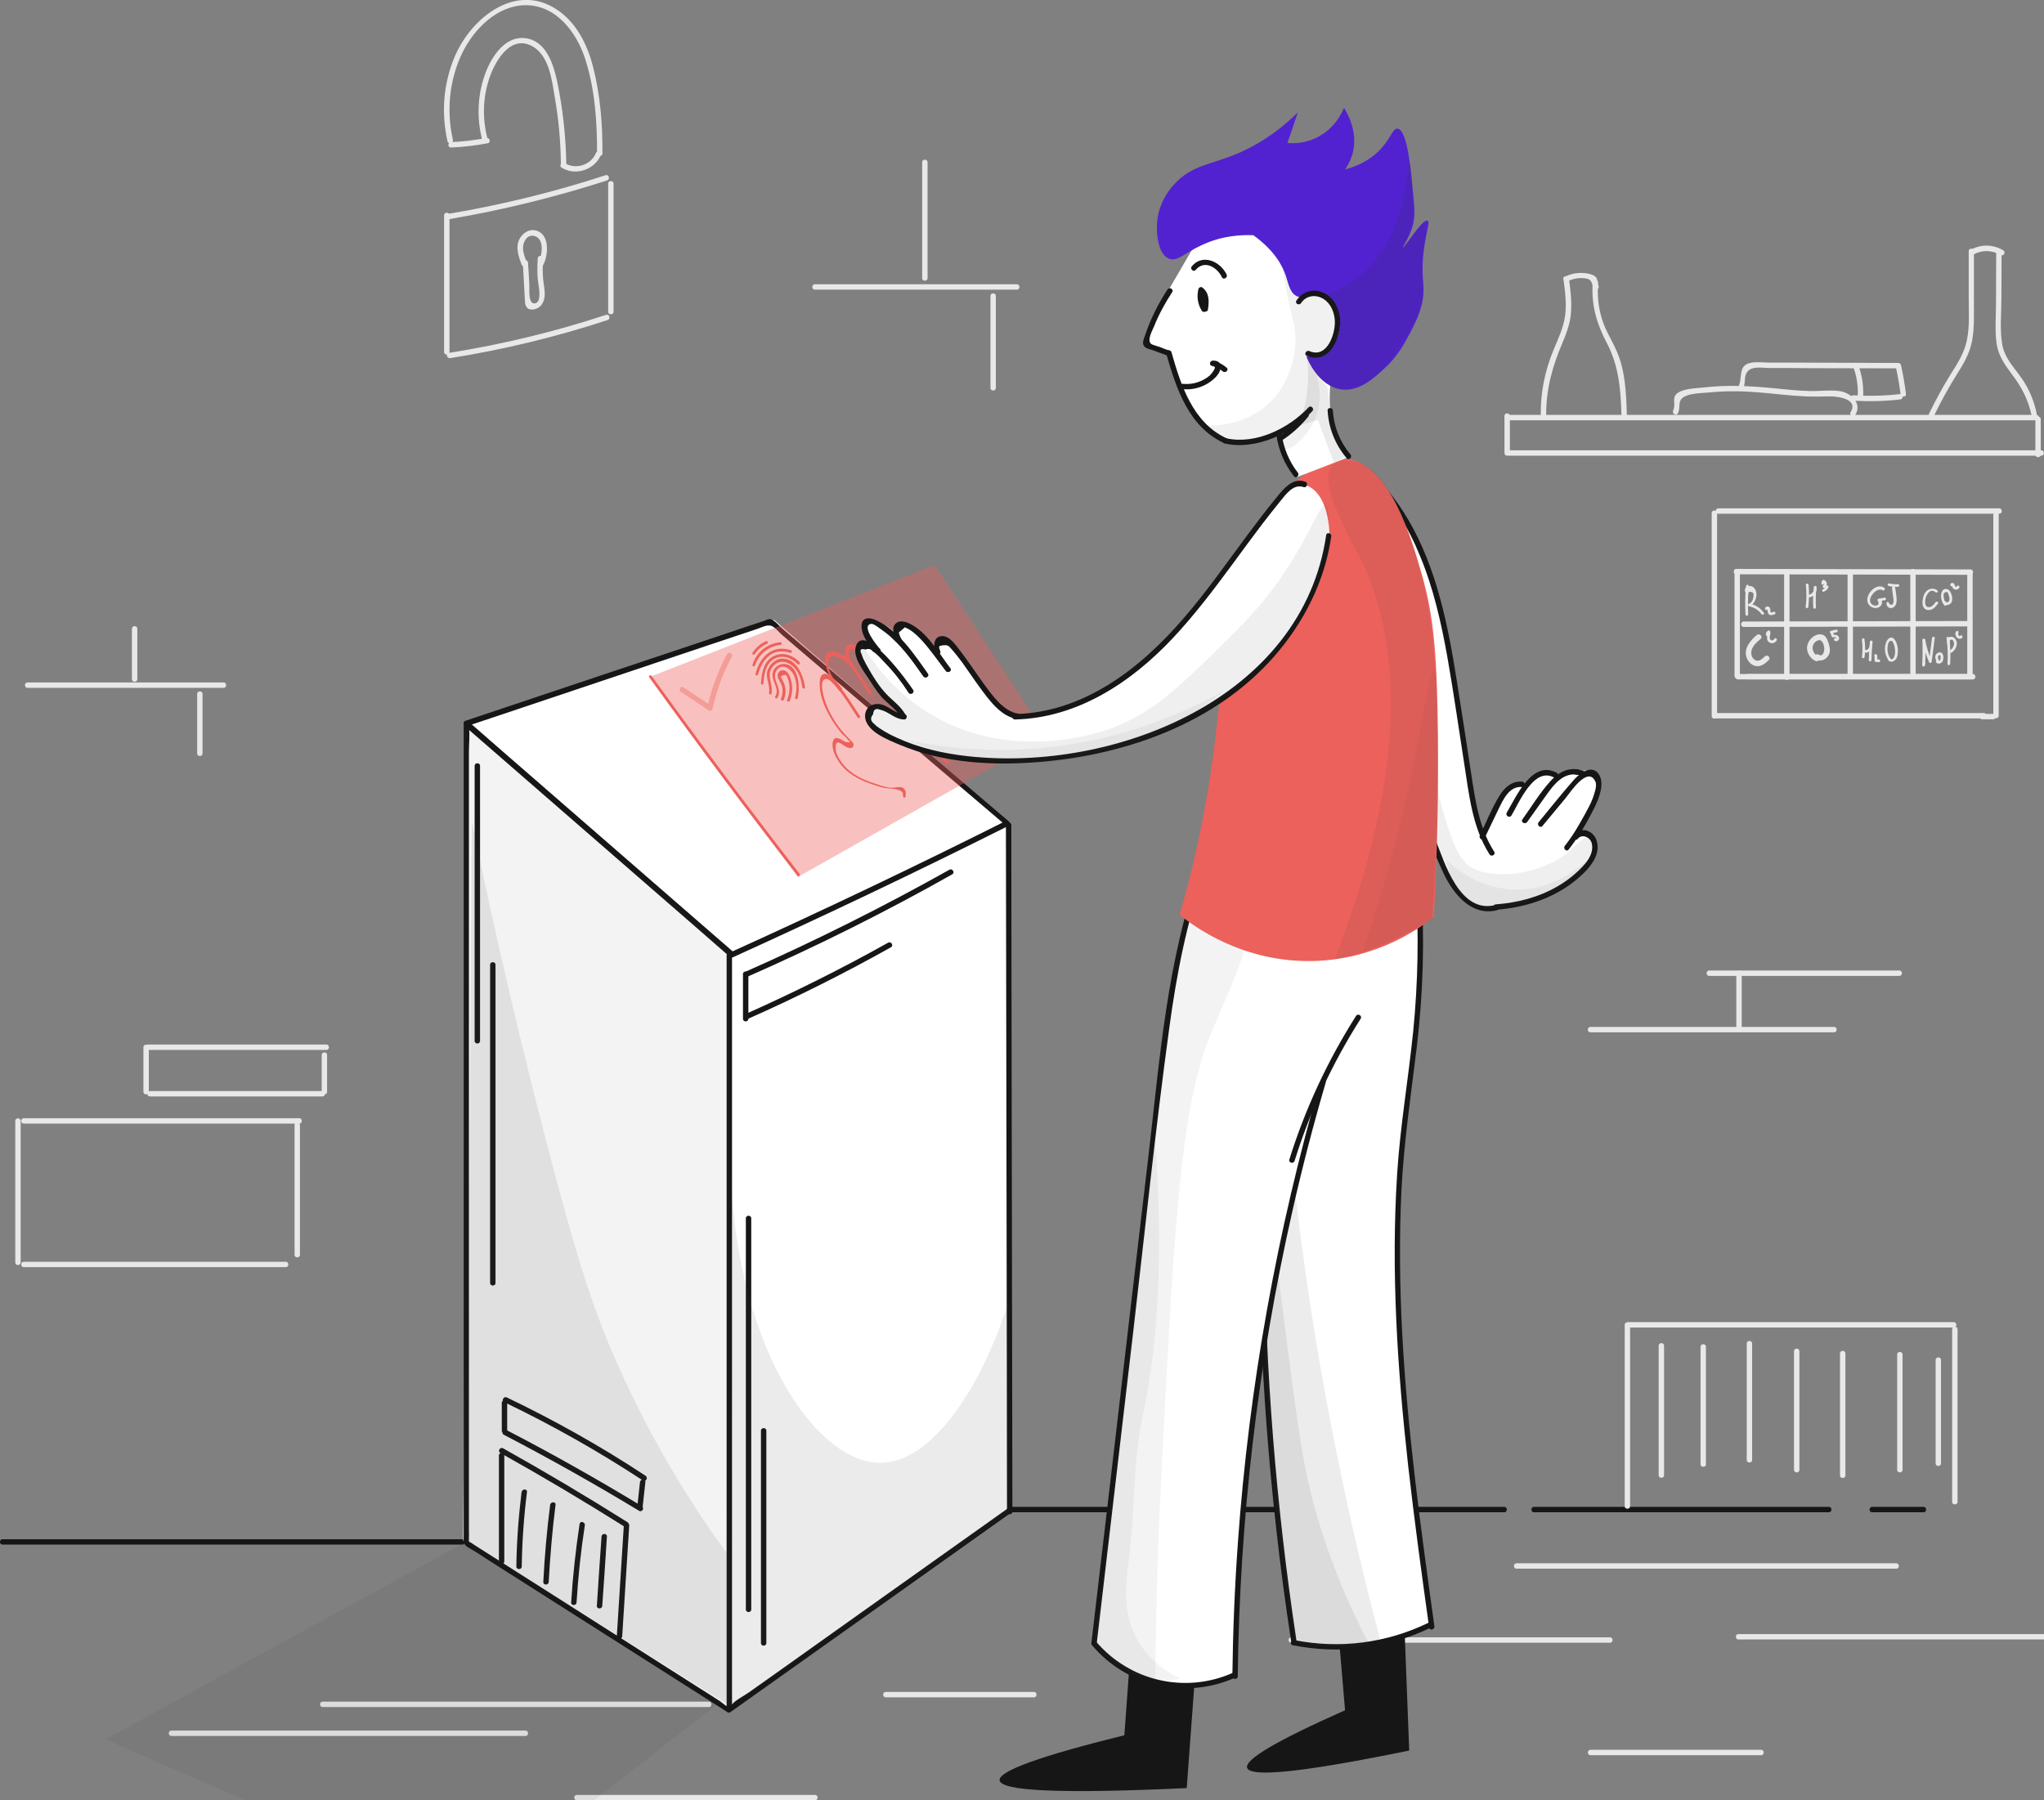 <?xml version="1.0" encoding="utf-8"?>
<!-- Generator: Adobe Illustrator 21.0.0, SVG Export Plug-In . SVG Version: 6.00 Build 0)  -->
<svg version="1.1" id="Camada_1" xmlns="http://www.w3.org/2000/svg" xmlns:xlink="http://www.w3.org/1999/xlink" x="0px" y="0px"
	 viewBox="0 0 1137.3 1001.9" style="enable-background:new 0 0 1137.3 1001.9;" xml:space="preserve">
<rect x="0" y="0" width="1137.3" height="1001.9" fill="#808080" stroke="none"/>
<style type="text/css">
	.st0{fill:#161616;}
	.st1{fill:#E8E8E8;}
	.st2{opacity:7.000000e-02;fill:#353535;enable-background:new    ;}
	.st3{fill:#FFFFFF;}
	.st4{opacity:6.000000e-02;fill:#353535;enable-background:new    ;}
	.st5{opacity:0.1;fill:#353535;enable-background:new    ;}
	.st6{opacity:0.39;fill:#EC615B;enable-background:new    ;}
	.st7{opacity:0.39;}
	.st8{fill:#EC615B;}
	.st9{opacity:9.000000e-02;fill:#353535;enable-background:new    ;}
	.st10{opacity:8.000000e-02;fill:#353535;enable-background:new    ;}
	.st11{opacity:5.000000e-02;fill:#353535;enable-background:new    ;}
	.st12{fill:#5222D0;}
	.st13{opacity:0.13;fill:#353535;enable-background:new    ;}
</style>
<g id="background">
	<g>
		<g>
			<path class="st0" d="M257.3,856.6c-85.3,0-170.6,0-255.9,0c-1.9,0-1.9,3,0,3c85.3,0,170.6,0,255.9,0
				C259.2,859.6,259.2,856.6,257.3,856.6L257.3,856.6z"/>
		</g>
	</g>
	<g>
		<g>
			<path class="st0" d="M562.9,841.6c71.2,0,142.3,0,213.5,0c20.2,0,40.4,0,60.6,0c1.9,0,1.9-3,0-3c-71.2,0-142.3,0-213.5,0
				c-20.2,0-40.4,0-60.6,0C561,838.6,561,841.6,562.9,841.6L562.9,841.6z"/>
		</g>
	</g>
	<g>
		<g>
			<path class="st0" d="M853.5,841.6c54.7,0,109.4,0,164.1,0c1.9,0,1.9-3,0-3c-54.7,0-109.4,0-164.1,0
				C851.6,838.6,851.6,841.6,853.5,841.6L853.5,841.6z"/>
		</g>
	</g>
	<g>
		<g>
			<path class="st0" d="M1041.7,841.6c9.5,0,19.1,0,28.6,0c1.9,0,1.9-3,0-3c-9.5,0-19.1,0-28.6,0
				C1039.8,838.6,1039.7,841.6,1041.7,841.6L1041.7,841.6z"/>
		</g>
	</g>
	<g>
		<g>
			<path class="st1" d="M907,838.2c0-33.6,0-67.3,0-100.9c0-1.9-3-1.9-3,0c0,33.6,0,67.3,0,100.9C904,840.1,907,840.1,907,838.2
				L907,838.2z"/>
		</g>
	</g>
	<g>
		<g>
			<path class="st1" d="M906.1,738.8c60.3,0,120.7,0,181,0c1.9,0,1.9-3,0-3c-60.3,0-120.7,0-181,0
				C904.2,735.8,904.2,738.8,906.1,738.8L906.1,738.8z"/>
		</g>
	</g>
	<g>
		<g>
			<path class="st1" d="M1086.2,739.8c0,32,0,64,0,96c0,1.9,3,1.9,3,0c0-32,0-64,0-96C1089.2,737.8,1086.2,737.8,1086.2,739.8
				L1086.2,739.8z"/>
		</g>
	</g>
	<g>
		<g>
			<path class="st1" d="M922.9,748.9c0,24,0,48.1,0,72.1c0,1.9,3,1.9,3,0c0-24,0-48.1,0-72.1C925.9,747,922.9,747,922.9,748.9
				L922.9,748.9z"/>
		</g>
	</g>
	<g>
		<g>
			<path class="st1" d="M946.2,749.5c0,21.8,0,43.6,0,65.4c0,1.9,3,1.9,3,0c0-21.8,0-43.6,0-65.4
				C949.2,747.6,946.2,747.6,946.2,749.5L946.2,749.5z"/>
		</g>
	</g>
	<g>
		<g>
			<path class="st1" d="M971.9,747.7c0,21.6,0,43.2,0,64.8c0,1.9,3,1.9,3,0c0-21.6,0-43.2,0-64.8
				C974.9,745.8,971.9,745.8,971.9,747.7L971.9,747.7z"/>
		</g>
	</g>
	<g>
		<g>
			<path class="st1" d="M998.2,752c0,22,0,44,0,66c0,1.9,3,1.9,3,0c0-22,0-44,0-66C1001.2,750.1,998.2,750,998.2,752L998.2,752z"/>
		</g>
	</g>
	<g>
		<g>
			<path class="st1" d="M1023.8,753.2c0,22.6,0,45.2,0,67.9c0,1.9,3,1.9,3,0c0-22.6,0-45.2,0-67.9
				C1026.8,751.3,1023.8,751.3,1023.8,753.2L1023.8,753.2z"/>
		</g>
	</g>
	<g>
		<g>
			<path class="st1" d="M1055.6,753.8c0,21.4,0,42.8,0,64.2c0,1.9,3,1.9,3,0c0-21.4,0-42.8,0-64.2
				C1058.6,751.9,1055.6,751.9,1055.6,753.8L1055.6,753.8z"/>
		</g>
	</g>
	<g>
		<g>
			<path class="st1" d="M1077,756.9c0,19.2,0,38.3,0,57.5c0,1.9,3,1.9,3,0c0-19.2,0-38.3,0-57.5C1080,754.9,1077,754.9,1077,756.9
				L1077,756.9z"/>
		</g>
	</g>
	<g>
		<g>
			<path class="st1" d="M838.6,253.6c77.1,0,154.3,0,231.4,0c21.9,0,43.9,0,65.8,0c1.9,0,1.9-3,0-3c-77.1,0-154.3,0-231.4,0
				c-21.9,0-43.9,0-65.8,0C836.6,250.6,836.6,253.6,838.6,253.6L838.6,253.6z"/>
		</g>
	</g>
	<g>
		<g>
			<path class="st1" d="M840.1,251.2c0-6.6,0-13.1,0-19.7c0-1.9-3-1.9-3,0c0,6.6,0,13.1,0,19.7C837.1,253.2,840.1,253.2,840.1,251.2
				L840.1,251.2z"/>
		</g>
	</g>
	<g>
		<g>
			<path class="st1" d="M838.6,233.9c76.3,0,152.6,0,228.8,0c21.9,0,43.8,0,65.7,0c1.9,0,1.9-3,0-3c-76.3,0-152.6,0-228.8,0
				c-21.9,0-43.8,0-65.7,0C836.6,230.9,836.6,233.9,838.6,233.9L838.6,233.9z"/>
		</g>
	</g>
	<g>
		<g>
			<path class="st1" d="M1132.5,233.3c0,6.6,0,13.1,0,19.7c0,1.9,3,1.9,3,0c0-6.6,0-13.1,0-19.7
				C1135.5,231.4,1132.5,231.4,1132.5,233.3L1132.5,233.3z"/>
		</g>
	</g>
	<g>
		<g>
			<path class="st1" d="M869.9,155.2c0.9,6.8,1.9,13.8,0.9,20.7c-0.9,6.6-3.8,12.5-6.3,18.6c-4.8,11.5-7.3,23.5-7.2,35.9
				c0,1.9,3,1.9,3,0c0-14.2,3.6-26.8,9.1-39.7c2-4.7,3.8-9.5,4.5-14.6c0.9-7,0-13.9-0.9-20.9C872.6,153.3,869.6,153.3,869.9,155.2
				L869.9,155.2z"/>
		</g>
	</g>
	<g>
		<g>
			<path class="st1" d="M872.3,156.5c3.3-1.6,7-2.2,10.7-1.4c2.1,0.5,2.5,1.7,3.1,3.5c0.3,0.9,0.4,1.3,1,2.1
				c1.2,1.5,3.3-0.6,2.1-2.1c-0.8-1,0-3-1.1-4.2c-1.1-1.4-3.3-1.9-4.9-2.2c-4.3-0.8-8.6-0.1-12.5,1.8
				C869,154.7,870.5,157.3,872.3,156.5L872.3,156.5z"/>
		</g>
	</g>
	<g>
		<g>
			<path class="st1" d="M886.2,157.4c-0.9,12.1,2.2,22.8,7.8,33.4c6.7,12.7,7.8,25.9,8.2,40.1c0.1,1.9,3.1,1.9,3,0
				c-0.4-12.1-0.8-24.6-5.8-35.8c-2.6-5.9-6.1-11.2-8-17.4c-2.1-6.6-2.7-13.4-2.2-20.3C889.4,155.5,886.3,155.5,886.2,157.4
				L886.2,157.4z"/>
		</g>
	</g>
	<g>
		<g>
			<path class="st1" d="M933.6,230c1.4-2.7,0.1-5.6,1.9-7.9c2.8-3.4,11.7-3.3,15.7-3.7c8.9-0.9,17.7-0.8,26.6-0.1
				c8.9,0.7,17.8,1.9,26.8,2.3c4.4,0.2,8.8,0.1,13.2,0c4.4-0.1,16.5,1.3,11.9,8.8c-1,1.6,1.6,3.2,2.6,1.5c4.1-6.6-2.7-12.5-9-13.3
				c-5.5-0.7-11.2,0.2-16.8,0c-6.7-0.2-13.4-0.9-20.1-1.6c-12.7-1.2-25.3-1.9-38-0.4c-4.4,0.5-11,0.5-14.8,3s-0.9,6.3-2.6,9.7
				C930.1,230.2,932.7,231.8,933.6,230L933.6,230z"/>
		</g>
	</g>
	<g>
		<g>
			<path class="st1" d="M970.2,215.3c0.9-2.2,0.4-4.4,1.1-6.6c1.8-5.6,8.9-3.9,13.2-3.9c8,0,15.9,0,23.9,0.1
				c15.9,0,31.8,0.1,47.8,0.1c-0.5-0.4-1-0.7-1.4-1.1c1.1,5.1,2,10.2,2.7,15.4c0.2,1.9,3.2,1.9,3,0c-0.7-5.5-1.6-10.9-2.8-16.2
				c-0.1-0.6-0.8-1.1-1.4-1.1c-19.2-0.1-38.5-0.1-57.7-0.2c-4.6,0-9.3,0-13.9,0c-3.5,0-7.5-0.6-11,0.2c-6.5,1.5-4.2,7.8-6.1,12.5
				C966.6,216.3,969.5,217.1,970.2,215.3L970.2,215.3z"/>
		</g>
	</g>
	<g>
		<g>
			<path class="st1" d="M1031.3,223c8.7,0.5,17.4,0.3,26-0.7c1.9-0.2,1.9-3.2,0-3c-8.7,1-17.3,1.2-26,0.7
				C1029.4,219.8,1029.4,222.8,1031.3,223L1031.3,223z"/>
		</g>
	</g>
	<g>
		<g>
			<path class="st1" d="M1031,203.7c2,5.2,2.9,10.6,2.7,16.2c-0.1,1.9,2.9,1.9,3,0c0.2-5.9-0.8-11.5-2.8-17
				C1033.2,201.1,1030.3,201.9,1031,203.7L1031,203.7z"/>
		</g>
	</g>
	<g>
		<g>
			<path class="st1" d="M1095.4,139.8c0,8.3,0,16.7,0,25c0,7.9,0.6,16.2-0.9,24c-1.4,7.5-5.4,13.6-9.4,19.9
				c-4.3,7-8.2,14.2-11.8,21.6c-0.8,1.7,1.8,3.3,2.6,1.5c3.8-7.9,8-15.6,12.7-23.1c3.8-6,7.4-12,8.7-19.1c1.3-7.2,1-14.6,1-21.8
				c0-9.3,0-18.7,0-28C1098.4,137.9,1095.4,137.9,1095.4,139.8L1095.4,139.8z"/>
		</g>
	</g>
	<g>
		<g>
			<path class="st1" d="M1097.9,141.7c4.9-2.7,10.4-2.6,15.2,0.2c1.7,1,3.2-1.6,1.5-2.6c-5.7-3.4-12.5-3.5-18.2-0.2
				C1094.7,140,1096.2,142.6,1097.9,141.7L1097.9,141.7z"/>
		</g>
	</g>
	<g>
		<g>
			<path class="st1" d="M1110.7,140.8c0,9.2-0.1,18.5-0.1,27.7c0,7.4-0.7,15.2,0.3,22.6c1,7,4.8,12.2,8.9,17.7
				c5.1,6.7,8.7,13.7,10.5,22c0.4,1.9,3.3,1.1,2.9-0.8c-1.4-6.7-4-13-7.8-18.7c-4.2-6.3-9.9-11.6-11.3-19.4
				c-1.5-8.2-0.5-17.2-0.5-25.4c0-8.6,0.1-17.2,0.1-25.8C1113.7,138.9,1110.7,138.9,1110.7,140.8L1110.7,140.8z"/>
		</g>
	</g>
	<g>
		<g>
			<path class="st1" d="M952.4,285.6c0,37.6,0,75.3,0,112.9c0,1.9,3,1.9,3,0c0-37.6,0-75.3,0-112.9
				C955.4,283.6,952.4,283.6,952.4,285.6L952.4,285.6z"/>
		</g>
	</g>
	<g>
		<g>
			<path class="st1" d="M956.1,285.9c52.1,0,104.2,0,156.3,0c1.9,0,1.9-3,0-3c-52.1,0-104.2,0-156.3,0
				C954.2,282.9,954.2,285.9,956.1,285.9L956.1,285.9z"/>
		</g>
	</g>
	<g>
		<g>
			<path class="st1" d="M954.3,399.8c49.8,0,99.6,0,149.5,0c1.9,0,1.9-3,0-3c-49.8,0-99.6,0-149.5,0
				C952.3,396.8,952.3,399.8,954.3,399.8L954.3,399.8z"/>
		</g>
	</g>
	<g>
		<g>
			<path class="st1" d="M1109.1,286.5c0,37.3,0,74.5,0,111.8c0,1.9,3,1.9,3,0c0-37.3,0-74.5,0-111.8
				C1112.1,284.6,1109.1,284.6,1109.1,286.5L1109.1,286.5z"/>
		</g>
	</g>
	<g>
		<g>
			<path class="st1" d="M1102.9,400.3c2,0,4.1,0,6.1,0c1.9,0,1.9-3,0-3c-2,0-4.1,0-6.1,0C1101,397.3,1101,400.3,1102.9,400.3
				L1102.9,400.3z"/>
		</g>
	</g>
	<g>
		<g>
			<path class="st1" d="M966.1,319.6c43.4,0.1,86.9,0.2,130.3,0.3c1.9,0,1.9-3,0-3c-43.4-0.1-86.9-0.2-130.3-0.3
				C964.2,316.6,964.2,319.6,966.1,319.6L966.1,319.6z"/>
		</g>
	</g>
	<g>
		<g>
			<path class="st1" d="M970.2,348.9c42-0.1,83.9-0.2,125.9-0.3c1.9,0,1.9-3,0-3c-42,0.1-83.9,0.2-125.9,0.3
				C968.3,345.9,968.3,348.9,970.2,348.9L970.2,348.9z"/>
		</g>
	</g>
	<g>
		<g>
			<path class="st1" d="M972.6,378.1c41.7,0,83.4,0,125.1,0c1.9,0,1.9-3,0-3c-41.7,0-83.4,0-125.1,0
				C970.7,375.1,970.7,378.1,972.6,378.1L972.6,378.1z"/>
		</g>
	</g>
	<g>
		<g>
			<path class="st1" d="M992.7,318.5c0,19.5,0,39,0,58.5c0,1.9,3,1.9,3,0c0-19.5,0-39,0-58.5C995.7,316.6,992.7,316.6,992.7,318.5
				L992.7,318.5z"/>
		</g>
	</g>
	<g>
		<g>
			<path class="st1" d="M1028,319.4c0,18.5,0,37.1,0,55.6c0,1.9,3,1.9,3,0c0-18.5,0-37.1,0-55.6C1031,317.4,1028,317.4,1028,319.4
				L1028,319.4z"/>
		</g>
	</g>
	<g>
		<g>
			<path class="st1" d="M1062.9,318.1c0,18.8,0,37.6,0,56.5c0,1.9,3,1.9,3,0c0-18.8,0-37.6,0-56.5
				C1065.9,316.2,1062.9,316.2,1062.9,318.1L1062.9,318.1z"/>
		</g>
	</g>
	<g>
		<g>
			<path class="st1" d="M1094.6,319c0,18.8,0,37.6,0,56.5c0,1.9,3,1.9,3,0c0-18.8,0-37.6,0-56.5C1097.6,317,1094.6,317,1094.6,319
				L1094.6,319z"/>
		</g>
	</g>
	<g>
		<g>
			<path class="st1" d="M977.5,353.4c-3.9,3.2-8,8.3-5.2,13.6c1,1.9,2.7,3.4,4.9,3.7c2.8,0.4,5-1.5,6.9-3.3c1.4-1.3-0.7-3.5-2.1-2.1
				c-1.5,1.4-3.2,3.1-5.3,2.1c-1.5-0.7-2.3-2.5-2.3-4.1c0-3.2,2.9-5.8,5.2-7.7C981.1,354.3,979,352.2,977.5,353.4L977.5,353.4z"/>
		</g>
	</g>
	<g>
		<g>
			<path class="st1" d="M1011.7,365.3c-3.7-1.7-4.5-6.9-0.4-8.8c2.5-1.1,3.4,1.9,3.7,3.8c0.3,1.6-0.5,5.7-3.1,4
				c-1.6-1-3.1,1.6-1.5,2.6c2.8,1.8,6.3-0.1,7.4-3c0.8-2.3,0.1-4.7-0.7-6.9c-0.6-1.7-1.3-3.2-3.1-3.8c-3.5-1-7.2,2.1-8.2,5.3
				c-1.2,3.7,0.9,7.7,4.3,9.3C1011.9,368.7,1013.4,366.1,1011.7,365.3L1011.7,365.3z"/>
		</g>
	</g>
	<g>
		<g>
			<path class="st1" d="M984.2,353.1c-0.2-0.3-0.2-0.7,0.2-0.8c-0.3-0.2-0.6-0.3-0.9-0.5c0.4,1.1-0.3,2.3-0.3,3.5
				c0,0.8,0.4,1.6,1.1,2.1c1.5,1.1,3.5,0.5,4.3-1.1c0.4-0.9-0.9-1.6-1.3-0.8c-0.8,1.6-2.8,0.9-2.6-0.8c0.1-1.1,0.6-2.1,0.2-3.3
				c-0.1-0.4-0.5-0.7-0.9-0.5c-1.2,0.4-1.9,1.9-1.1,3C983.4,354.7,984.7,353.9,984.2,353.1L984.2,353.1z"/>
		</g>
	</g>
	<g>
		<g>
			<path class="st1" d="M1019.1,352.5c1-0.2,1.9-0.5,2.9-0.7c0.9-0.2,0.5-1.7-0.4-1.4c-1,0.2-1.9,0.5-2.9,0.7
				C1017.8,351.3,1018.2,352.8,1019.1,352.5L1019.1,352.5z"/>
		</g>
	</g>
	<g>
		<g>
			<path class="st1" d="M1018.6,352.5c0.2,0.5,0.3,1.1,0.5,1.6c0.1,0.3,0.4,0.6,0.7,0.6c0.5-0.1,1.2-0.2,1.6,0
				c0.2,0.1,0.4,0.3,0.4,0.5s-0.2,0-0.1,0.1c-0.6-0.7-1.7,0.3-1.1,1.1c0.9,1,2.7,0.2,2.7-1.1c0-1.9-2.1-2.2-3.5-2
				c0.2,0.2,0.5,0.4,0.7,0.6c-0.2-0.5-0.3-1.1-0.5-1.6C1019.8,351.1,1018.4,351.5,1018.6,352.5L1018.6,352.5z"/>
		</g>
	</g>
	<g>
		<g>
			<path class="st1" d="M1004.8,325.5c0.4,4.1,0.4,8.1-0.1,12.2c-0.1,1,1.4,1,1.5,0c0.4-4.1,0.5-8.1,0.1-12.2
				C1006.2,324.5,1004.7,324.5,1004.8,325.5L1004.8,325.5z"/>
		</g>
	</g>
	<g>
		<g>
			<path class="st1" d="M1006.3,332.5c3-0.3,5-2.9,4.4-5.9c-0.2-0.9-1.4-0.6-1.5,0.2c-0.4,3.7-0.5,7.5-0.3,11.2c0,1,1.5,1,1.5,0
				c-0.2-3.8-0.1-7.5,0.3-11.2c-0.5,0.1-1,0.1-1.5,0.2c0.4,2-1,3.8-3,4C1005.4,331.1,1005.4,332.6,1006.3,332.5L1006.3,332.5z"/>
		</g>
	</g>
	<g>
		<g>
			<path class="st1" d="M1014.8,324.4c0.1-0.2,0.1-0.3,0.2-0.5c-0.2,0.1-0.5,0.1-0.7,0.2c0.6,0.2,0.7,1.2,0.2,1.6
				c-0.5,0.3-0.5,1.2,0.2,1.4c0.6,0.1,1.1,0.2,1.7,0.3c-0.1-0.4-0.3-0.7-0.4-1.1c-0.4,0.7-0.9,1.3-1.6,1.6c-0.9,0.4-0.5,1.8,0.4,1.4
				c1.1-0.5,2-1.2,2.5-2.3c0.2-0.4,0.1-1-0.4-1.1c-0.6-0.1-1.1-0.2-1.7-0.3c0.1,0.5,0.1,0.9,0.2,1.4c1.7-1.1,1.3-3.7-0.6-4.3
				c-0.2-0.1-0.5,0-0.7,0.2c-0.6,0.6-0.7,1.2-0.6,1.9C1013.5,325.8,1014.9,325.4,1014.8,324.4L1014.8,324.4z"/>
		</g>
	</g>
	<g>
		<g>
			<path class="st1" d="M1048.4,327.1c-4.6-3.2-11.4,4.4-8.9,8.9c1.1,2,3.7,3,5.8,2c2-0.9,2.8-3.7,0.5-4.8c-0.1,0.5-0.1,0.9-0.2,1.4
				c1.1-0.2,2.2-0.4,3.3-0.6c0.9-0.2,0.5-1.6-0.4-1.4c-1.1,0.2-2.2,0.4-3.3,0.6c-0.6,0.1-0.8,1.1-0.2,1.4c0.5,1.4,0.2,2.2-0.8,2.3
				c-0.4,0.2-0.9,0.2-1.3,0.1c-0.5-0.1-1.1-0.4-1.4-0.7c-1.4-1.3-1.1-3.3-0.2-4.7c1.2-2,4-4.6,6.4-3
				C1048.4,328.9,1049.2,327.6,1048.4,327.1L1048.4,327.1z"/>
		</g>
	</g>
	<g>
		<g>
			<path class="st1" d="M1052.7,327.1c0.2,1.5,0.4,3.1,0.6,4.6c0.1,0.8,0.3,1.6,0.3,2.3c0,0.5-0.1,0.9-0.1,1.4
				c-0.3,1.4-1.2,1.5-2.4,0.5c0.1-0.9-1.3-1.4-1.4-0.4c-0.3,2.3,2.1,3.8,4,2.4c1.1-0.8,1.5-2.1,1.6-3.4c0.1-2.4-0.5-5-0.8-7.4
				C1054.1,326.1,1052.6,326.1,1052.7,327.1L1052.7,327.1z"/>
		</g>
	</g>
	<g>
		<g>
			<path class="st1" d="M1050.9,326.1c1.7,0.4,3.3,0.6,5.1,0.5c1-0.1,1-1.6,0-1.5c-1.6,0.1-3.1,0-4.7-0.4
				C1050.3,324.4,1049.9,325.9,1050.9,326.1L1050.9,326.1z"/>
		</g>
	</g>
	<g>
		<g>
			<path class="st1" d="M1036,356.1c0.4,3.2,0.4,6.3,0,9.5c-0.1,1,1.4,0.9,1.5,0c0.4-3.3,0.4-6.6-0.1-9.9
				C1037.3,354.8,1035.9,355.2,1036,356.1L1036,356.1z"/>
		</g>
	</g>
	<g>
		<g>
			<path class="st1" d="M1037.1,363c3.7,1.2,4.8-3.1,4.8-5.8c0-1-1.4-0.9-1.5,0c-0.3,3.3-0.5,6.7-0.6,10.1c0,1,1.5,1,1.5,0
				c0.1-3.4,0.3-6.7,0.6-10.1c-0.5,0-1,0-1.5,0c0,1.7-0.2,5.2-2.9,4.4C1036.5,361.3,1036.1,362.8,1037.1,363L1037.1,363z"/>
		</g>
	</g>
	<g>
		<g>
			<path class="st1" d="M1042.9,364.7c0.1,1,0.2,2,0.1,2.9c0,0.4,0.4,0.7,0.8,0.8c0.5,0,1.1,0.1,1.6,0.1c1,0,1-1.5,0-1.5
				c-0.5,0-1.1-0.1-1.6-0.1c0.3,0.3,0.5,0.5,0.8,0.8c0-1,0-2-0.1-2.9c-0.1-0.4-0.3-0.7-0.8-0.8
				C1043.2,364,1042.8,364.3,1042.9,364.7L1042.9,364.7z"/>
		</g>
	</g>
	<g>
		<g>
			<path class="st1" d="M1051.8,366.4c-1-1.4-1.5-3-1.6-4.8c0-1.1,0.1-3.8,1.1-4.6c2.1-1.8,3,3.3,3.1,4.5c0.1,0.9,0.1,1.9-0.1,2.8
				c-0.1,0.7-1.1,4-2.7,1.9c-0.6-0.8-1.6,0.3-1.1,1.1c1.6,2,4.1,0.6,4.9-1.3c1.1-2.9,0.7-7.4-1.1-9.9c-1.8-2.5-3.9-1-4.8,1.3
				c-1.3,3.2-0.8,6.9,1.1,9.7C1051,368,1052.3,367.2,1051.8,366.4L1051.8,366.4z"/>
		</g>
	</g>
	<g>
		<g>
			<path class="st1" d="M1078,328.6c-1.6-1.3-3.7-1.3-5.4-0.2c-2.1,1.4-2.7,4.1-2.9,6.4c-0.1,2.2,0.5,4.4,3,4.7
				c2.5,0.3,4.2-1.7,5.6-3.6c0.6-0.8-0.7-1.5-1.3-0.8c-0.9,1.2-2,2.7-3.7,2.8c-2.2,0.1-2.2-2.3-2.1-3.8c0.2-2.4,2.5-7.1,5.6-4.6
				C1077.6,330.3,1078.7,329.2,1078,328.6L1078,328.6z"/>
		</g>
	</g>
	<g>
		<g>
			<path class="st1" d="M1083,336c-0.6-0.8-1.1-1.7-1.3-2.7c-0.2-0.8-0.5-2.6,0-3.3c0.5-0.2,1-0.5,1.5-0.7c0.4,0.3,0.7,0.8,0.9,1.3
				c0.2,0.4,0.3,0.9,0.4,1.3c0.1,0.6,0.3,1.2,0.2,1.8c-0.1,0.7-0.9,2.2-1.9,1.2c-0.7-0.7-1.7,0.4-1.1,1.1c1.3,1.3,3.4,0.7,4.2-0.9
				c0.9-1.9,0-5.2-1.4-6.6c-1.6-1.5-3.6-0.7-4.2,1.3c-0.7,2.5,0,5.1,1.5,7.1C1082.3,337.5,1083.6,336.8,1083,336L1083,336z"/>
		</g>
	</g>
	<g>
		<g>
			<path class="st1" d="M1085.8,325.2C1085.8,325.3,1085.8,325.3,1085.8,325.2c0.1,0,0.3-0.1,0.5-0.1c-0.2,0,0,1.4,0.1,1.7
				c0.1,0.2,0.2,0.4,0.3,0.6c0.3,0.4,0.7,0.6,1.2,0.7c0.9,0.2,1.9-0.2,2.3-1.1s-0.9-1.6-1.3-0.8c-0.2,0.5-0.9,0.5-1.1,0
				c-0.3-0.8-0.3-1.6-1.4-1.8c-0.8-0.1-1.4,0.6-1.2,1.3c0.2,0.7,1.1,1,1.7,0.5C1087.6,325.6,1086.5,324.6,1085.8,325.2L1085.8,325.2
				z"/>
		</g>
	</g>
	<g>
		<g>
			<path class="st1" d="M971.5,326.2c-0.5,5.2-0.6,10.5-0.3,15.7c0,1,1.5,1,1.5,0c-0.2-5.2-0.1-10.5,0.3-15.7
				C973,325.2,971.5,325.2,971.5,326.2L971.5,326.2z"/>
		</g>
	</g>
	<g>
		<g>
			<path class="st1" d="M972.8,329.4c2-0.2,3,0.4,2.9,1.7c0,0.6,0,1.1-0.2,1.7c-0.3,1.4-0.9,2.6-2.4,3.2c-0.6,0.2-0.8,1.3,0,1.4
				c2.9,0.6,5.3,2,7,4.4c0.6,0.8,1.9,0,1.3-0.8c-2-2.7-4.6-4.4-7.9-5.1c0,0.5,0,1,0,1.4c3.6-1.4,5.3-7.6,2.2-10.4
				c-2.6-2.3-6.6,0.8-4,3.4C972.4,331.1,973.5,330.1,972.8,329.4L972.8,329.4z"/>
		</g>
	</g>
	<g>
		<g>
			<path class="st1" d="M983.5,339c-0.1,0.4,0,1.1,0.1,1.6c0.1,0.6,0.3,1.1,0.8,1.4c0.9,0.7,2.1,0.2,3.1-0.2
				c0.9-0.4,0.1-1.7-0.8-1.3c-0.3,0.2-0.7,0.4-1.1,0.4c-0.5,0-0.5-0.4-0.5-0.9c0-0.7-0.1-1.4-0.5-2c-0.7-0.8-2.3-0.6-2.5,0.5
				C981.9,339.5,983.3,339.9,983.5,339L983.5,339z"/>
		</g>
	</g>
	<g>
		<g>
			<path class="st1" d="M1069.7,356.2c0.1,4.7,0.1,9.4-0.2,14c-0.1,0.8,1.3,1,1.5,0.2c0.1-0.4,0.2-0.8,0.3-1.1
				c0.2-0.9-1.2-1.3-1.4-0.4c-0.1,0.4-0.2,0.8-0.3,1.1c0.5,0.1,1,0.1,1.5,0.2c0.3-4.7,0.4-9.4,0.2-14
				C1071.1,355.2,1069.6,355.2,1069.7,356.2L1069.7,356.2z"/>
		</g>
	</g>
	<g>
		<g>
			<path class="st1" d="M1069.7,356.7c0.8,4,2,7.9,3.6,11.7c0.3,0.8,1.4,0.7,1.5-0.2c0.6-4.4,1.1-8.7,1.7-13.1c0.1-1-1.4-0.9-1.5,0
				c-0.6,4.4-1.1,8.7-1.7,13.1c0.5-0.1,1-0.1,1.5-0.2c-1.6-3.8-2.8-7.7-3.6-11.7C1070.9,355.3,1069.5,355.7,1069.7,356.7
				L1069.7,356.7z"/>
		</g>
	</g>
	<g>
		<g>
			<path class="st1" d="M1079.1,367.9c-0.4-0.7-0.9-1.6-0.8-2.4c0.1-0.4,0.6-1.2,1.1-0.9c0.5,0.2,0.4,1.7,0.3,2.2s-0.7,1.5-1.3,0.8
				c-0.6-0.7-1.7,0.3-1.1,1.1c0.9,1,2.6,0.7,3.4-0.4c0.8-1.2,0.9-3.6-0.1-4.7c-0.9-1-2.5-0.5-3.2,0.4c-1.2,1.4-0.3,3.3,0.4,4.7
				C1078.3,369.5,1079.6,368.7,1079.1,367.9L1079.1,367.9z"/>
		</g>
	</g>
	<g>
		<g>
			<path class="st1" d="M1083.1,355.1c0.6,4.8,0.8,9.5,0.5,14.3c-0.1,1,1.4,1,1.5,0c0.3-4.8,0.1-9.5-0.5-14.3
				C1084.4,354.2,1082.9,354.2,1083.1,355.1L1083.1,355.1z"/>
		</g>
	</g>
	<g>
		<g>
			<path class="st1" d="M1084.8,358.1c-0.1-0.8-0.2-1.9,0.8-2.1s1.5,1,1.6,1.8c0.2,1.6-0.8,3.2-2.1,4.1c-0.8,0.5-0.1,1.8,0.8,1.3
				c2.5-1.6,4.1-5.4,1.8-7.9c-0.8-0.9-2.2-1.3-3.2-0.6c-1.2,0.8-1.2,2.4-1,3.7C1083.5,359.4,1085,359,1084.8,358.1L1084.8,358.1z"/>
		</g>
	</g>
	<g>
		<g>
			<path class="st1" d="M1088.2,351.7c-0.5,1.1-0.1,2.4,0.7,3.2c0.8,0.7,2.4,1,3-0.2c0.4-0.9-0.9-1.6-1.3-0.8
				c-0.1,0.2,0.1,0.1,0,0.1s-0.2,0-0.3,0c-0.2-0.1-0.4-0.3-0.5-0.5c-0.3-0.5-0.3-1-0.1-1.5c0.2-0.4-0.2-0.8-0.5-0.9
				C1088.7,351.1,1088.4,351.4,1088.2,351.7L1088.2,351.7z"/>
		</g>
	</g>
	<g>
		<g>
			<path class="st1" d="M965.1,318.1c0,19.4,0,38.7,0,58.1c0,1.9,3,1.9,3,0c0-19.4,0-38.7,0-58.1
				C968.1,316.2,965.1,316.2,965.1,318.1L965.1,318.1z"/>
		</g>
	</g>
	<g>
		<g>
			<path class="st1" d="M967,378.1c43.4,0,86.8,0,130.2,0c1.9,0,1.9-3,0-3c-43.4,0-86.8,0-130.2,0
				C965.1,375.1,965.1,378.1,967,378.1L967,378.1z"/>
		</g>
	</g>
	<g>
		<g>
			<path class="st1" d="M8.5,623.8c0,26.3,0,52.5,0,78.8c0,1.9,3,1.9,3,0c0-26.3,0-52.5,0-78.8C11.5,621.9,8.5,621.9,8.5,623.8
				L8.5,623.8z"/>
		</g>
	</g>
	<g>
		<g>
			<path class="st1" d="M13.3,625.3c51.1,0,102.2,0,153.2,0c1.9,0,1.9-3,0-3c-51.1,0-102.2,0-153.2,0
				C11.3,622.3,11.3,625.3,13.3,625.3L13.3,625.3z"/>
		</g>
	</g>
	<g>
		<g>
			<path class="st1" d="M13.3,705.2c48.6,0,97.1,0,145.7,0c1.9,0,1.9-3,0-3c-48.6,0-97.1,0-145.7,0
				C11.3,702.2,11.3,705.2,13.3,705.2L13.3,705.2z"/>
		</g>
	</g>
	<g>
		<g>
			<path class="st1" d="M163.9,626c0,24.1,0,48.2,0,72.3c0,1.9,3,1.9,3,0c0-24.1,0-48.2,0-72.3C166.9,624.1,163.9,624.1,163.9,626
				L163.9,626z"/>
		</g>
	</g>
	<g>
		<g>
			<path class="st1" d="M79.8,582.8c0,8.3,0,16.5,0,24.8c0,1.9,3,1.9,3,0c0-8.3,0-16.5,0-24.8C82.8,580.9,79.8,580.9,79.8,582.8
				L79.8,582.8z"/>
		</g>
	</g>
	<g>
		<g>
			<path class="st1" d="M82.3,584.3c33.1,0,66.2,0,99.3,0c1.9,0,1.9-3,0-3c-33.1,0-66.2,0-99.3,0C80.4,581.3,80.4,584.3,82.3,584.3
				L82.3,584.3z"/>
		</g>
	</g>
	<g>
		<g>
			<path class="st1" d="M83.4,610.2c32,0,64,0,96,0c1.9,0,1.9-3,0-3c-32,0-64,0-96,0C81.5,607.2,81.5,610.2,83.4,610.2L83.4,610.2z"
				/>
		</g>
	</g>
	<g>
		<g>
			<path class="st1" d="M179,587.1c0,6.8,0,13.7,0,20.5c0,1.9,3,1.9,3,0c0-6.8,0-13.7,0-20.5C182,585.2,179,585.2,179,587.1
				L179,587.1z"/>
		</g>
	</g>
	<g>
		<g>
			<path class="st1" d="M251,82.1c6.9-0.3,13.7-1.1,20.4-2.4c1.9-0.4,1.1-3.3-0.8-2.9c-6.5,1.2-13,2-19.6,2.3
				C249,79.2,249,82.2,251,82.1L251,82.1z"/>
		</g>
	</g>
	<g>
		<g>
			<path class="st1" d="M271.4,77.8c-2.9-10.8-2.9-22.1,0.4-32.8c2.8-9.3,11.2-25.5,23.5-19.7c10.4,4.9,11.8,19.6,13.5,29.6
				c2.1,11.9,3.1,24,3.3,36.1c0,1.9,3,1.9,3,0c-0.3-15.2-1.9-30.3-5-45.2c-2.1-9.9-6.1-23.4-18.2-24.6c-10.7-1-17.8,9.6-21.3,18.2
				c-5,12.5-5.6,26.3-2.1,39.2C269,80.5,271.9,79.7,271.4,77.8L271.4,77.8z"/>
		</g>
	</g>
	<g>
		<g>
			<path class="st1" d="M252,77.8c-3.7-16.2-2-33.5,5.3-48.5c6.5-13.2,19.2-26.1,34.8-26.4c17.2-0.3,28.7,15,33.5,29.9
				c5.4,16.7,6.7,35.1,6.6,52.6c0,1.9,3,1.9,3,0c0.1-16.2-1.2-32.8-5.3-48.5c-3.2-12.3-9.2-24.4-20.1-31.6
				c-22.9-15.2-47.6,4.7-56.7,26c-6.4,15-7.7,31.5-4.1,47.4C249.5,80.5,252.4,79.7,252,77.8L252,77.8z"/>
		</g>
	</g>
	<g>
		<g>
			<path class="st1" d="M312.5,93.3c7.9,4.9,18.6,1.1,22-7.4c0.7-1.8-2.2-2.6-2.9-0.8c-2.7,6.8-11.4,9.5-17.5,5.6
				C312.4,89.7,310.9,92.3,312.5,93.3L312.5,93.3z"/>
		</g>
	</g>
	<g>
		<g>
			<path class="st1" d="M247.1,119.8c0,25.4,0,50.7,0,76.1c0,1.9,3,1.9,3,0c0-25.4,0-50.7,0-76.1
				C250.1,117.9,247.1,117.9,247.1,119.8L247.1,119.8z"/>
		</g>
	</g>
	<g>
		<g>
			<path class="st1" d="M249.7,122c29.9-5.1,59.3-12.3,88.1-21.6c1.8-0.6,1-3.5-0.8-2.9c-28.8,9.4-58.2,16.6-88.1,21.6
				C247,119.4,247.9,122.3,249.7,122L249.7,122z"/>
		</g>
	</g>
	<g>
		<g>
			<path class="st1" d="M338.4,102.2c0,23.8,0,47.5,0,71.3c0,1.9,3,1.9,3,0c0-23.8,0-47.5,0-71.3
				C341.4,100.3,338.4,100.3,338.4,102.2L338.4,102.2z"/>
		</g>
	</g>
	<g>
		<g>
			<path class="st1" d="M250.5,199.3c29.7-4.7,59-11.8,87.6-21.2c1.8-0.6,1-3.5-0.8-2.9c-28.6,9.4-57.9,16.5-87.6,21.2
				C247.8,196.7,248.6,199.6,250.5,199.3L250.5,199.3z"/>
		</g>
	</g>
	<g>
		<g>
			<path class="st1" d="M293.3,146.5c-1-2.6-2.2-5.5-2.3-8.3c-0.1-3.4,2.2-7.9,6.2-6.9c6.1,1.5,4.4,11.3,2.2,15.1
				c-1,1.7,1.6,3.2,2.6,1.5c3.3-5.6,4.2-18.4-4.6-19.8c-3.5-0.5-6.8,1.9-8.4,5c-2.3,4.6-0.4,9.9,1.3,14.3
				C291.1,149.1,294,148.3,293.3,146.5L293.3,146.5z"/>
		</g>
	</g>
	<g>
		<g>
			<path class="st1" d="M290.9,146.2c0.4,7.2,0.8,14.5,1.2,21.7c0.2,3.2,1.8,5,5.4,4.2c3.4-0.8,5.1-3.7,5.5-6.9
				c0.4-3.3-0.5-6.7-0.8-9.9c-0.3-3.8-0.3-7.6,0-11.5c0.1-1.9-2.9-1.9-3,0c-0.2,3.8-0.3,7.6,0,11.5c0.2,2.6,2.7,12.7-1.4,13.5
				c-4.2,0.8-3.1-8.2-3.3-10.7c-0.2-3.9-0.4-7.9-0.7-11.8C293.8,144.3,290.8,144.3,290.9,146.2L290.9,146.2z"/>
		</g>
	</g>
	<g>
		<g>
			<path class="st1" d="M513.1,90.3c0,21.5,0,43,0,64.5c0,1.9,3,1.9,3,0c0-21.5,0-43,0-64.5C516.1,88.4,513.1,88.4,513.1,90.3
				L513.1,90.3z"/>
		</g>
	</g>
	<g>
		<g>
			<path class="st1" d="M453.4,161.2c37.5,0,74.9,0,112.4,0c1.9,0,1.9-3,0-3c-37.5,0-74.9,0-112.4,0
				C451.5,158.2,451.5,161.2,453.4,161.2L453.4,161.2z"/>
		</g>
	</g>
	<g>
		<g>
			<path class="st1" d="M551.1,164.7c0,17.1,0,34.2,0,51.2c0,1.9,3,1.9,3,0c0-17.1,0-34.2,0-51.2
				C554.1,162.8,551.1,162.8,551.1,164.7L551.1,164.7z"/>
		</g>
	</g>
	<g>
		<g>
			<path class="st1" d="M15.3,382.8c36.4,0,72.7,0,109.1,0c1.9,0,1.9-3,0-3c-36.4,0-72.7,0-109.1,0
				C13.4,379.8,13.4,382.8,15.3,382.8L15.3,382.8z"/>
		</g>
	</g>
	<g>
		<g>
			<path class="st1" d="M76.4,378c0-9.4,0-18.7,0-28.1c0-1.9-3-1.9-3,0c0,9.4,0,18.7,0,28.1C73.4,379.9,76.4,379.9,76.4,378
				L76.4,378z"/>
		</g>
	</g>
	<g>
		<g>
			<path class="st1" d="M109.7,386.2c0,11,0,22,0,33.1c0,1.9,3,1.9,3,0c0-11,0-22,0-33.1C112.7,384.3,109.7,384.3,109.7,386.2
				L109.7,386.2z"/>
		</g>
	</g>
	<g>
		<g>
			<path class="st1" d="M884.9,574.5c45.2,0,90.4,0,135.6,0c1.9,0,1.9-3,0-3c-45.2,0-90.4,0-135.6,0
				C883,571.5,883,574.5,884.9,574.5L884.9,574.5z"/>
		</g>
	</g>
	<g>
		<g>
			<path class="st1" d="M969.1,571.4c0-9.9,0-19.8,0-29.8c0-1.9-3-1.9-3,0c0,9.9,0,19.8,0,29.8C966.1,573.3,969.1,573.3,969.1,571.4
				L969.1,571.4z"/>
		</g>
	</g>
	<g>
		<g>
			<path class="st1" d="M951,543.1c35.3,0,70.5,0,105.8,0c1.9,0,1.9-3,0-3c-35.3,0-70.5,0-105.8,0
				C949.1,540.1,949.1,543.1,951,543.1L951,543.1z"/>
		</g>
	</g>
	<g>
		<g>
			<path class="st1" d="M95.4,966.1c65.7,0,131.3,0,197,0c1.9,0,1.9-3,0-3c-65.7,0-131.3,0-197,0C93.4,963.1,93.4,966.1,95.4,966.1
				L95.4,966.1z"/>
		</g>
	</g>
	<g>
		<g>
			<path class="st1" d="M179.5,950c71.6,0,143.2,0,214.9,0c1.9,0,1.9-3,0-3c-71.6,0-143.2,0-214.9,0C177.6,947,177.6,950,179.5,950
				L179.5,950z"/>
		</g>
	</g>
	<g>
		<g>
			<path class="st1" d="M321,1001.9c44.2,0,88.3,0,132.5,0c1.9,0,1.9-3,0-3c-44.2,0-88.3,0-132.5,0C319,998.9,319,1001.9,321,1001.9
				L321,1001.9z"/>
		</g>
	</g>
	<g>
		<g>
			<path class="st1" d="M492.9,944.6c27.5,0,54.9,0,82.4,0c1.9,0,1.9-3,0-3c-27.5,0-54.9,0-82.4,0
				C490.9,941.6,490.9,944.6,492.9,944.6L492.9,944.6z"/>
		</g>
	</g>
	<g>
		<g>
			<path class="st1" d="M718.5,914.2c59.1,0,118.2,0,177.3,0c1.9,0,1.9-3,0-3c-59.1,0-118.2,0-177.3,0
				C716.5,911.2,716.5,914.2,718.5,914.2L718.5,914.2z"/>
		</g>
	</g>
	<g>
		<g>
			<path class="st1" d="M843.8,873c70.4,0,140.9,0,211.3,0c1.9,0,1.9-3,0-3c-70.4,0-140.9,0-211.3,0C841.9,870,841.9,873,843.8,873
				L843.8,873z"/>
		</g>
	</g>
	<g>
		<g>
			<path class="st1" d="M967.3,912.4c70.4,0,140.9,0,211.3,0c1.9,0,1.9-3,0-3c-70.4,0-140.9,0-211.3,0
				C965.4,909.4,965.4,912.4,967.3,912.4L967.3,912.4z"/>
		</g>
	</g>
	<g>
		<g>
			<path class="st1" d="M885,976.8c31.6,0,63.3,0,94.9,0c1.9,0,1.9-3,0-3c-31.6,0-63.3,0-94.9,0C883,973.8,883,976.8,885,976.8
				L885,976.8z"/>
		</g>
	</g>
</g>
<g id="machine">
	<path class="st2" d="M411.6,938.6c-50.2,39.2-100.3,78.4-150.5,117.6c-67.5-29.4-134.9-58.8-202.4-88.2
		c71.5-39.2,143-78.4,214.5-117.6c11.1-1.4,20.9-1.1,29.4,0C368.1,859.2,404.5,925.1,411.6,938.6z"/>
	<path class="st3" d="M260.7,403.5c-1,151.3-2,302.5-3,453.8c49.2,31,98.4,62,147.6,93c52.2-36.7,104.4-73.4,156.7-110.2
		c-0.3-127.3-0.7-254.7-1-382c-43.5-37.7-86.9-75.5-130.4-113.2C373.9,364.4,317.3,383.9,260.7,403.5z"/>
	<g>
		<g>
			<path class="st0" d="M404.3,531.7c0,109.1,0,218.2,0,327.3c0,30.6,0,61.2,0,91.8c0,1.9,3,1.9,3,0c0-109.1,0-218.2,0-327.3
				c0-30.6,0-61.2,0-91.8C407.3,529.8,404.3,529.7,404.3,531.7L404.3,531.7z"/>
		</g>
	</g>
	<g>
		<g>
			<path class="st0" d="M559.7,459.1c0.2,99.5,0.3,199.1,0.5,298.6c0,27.9,0.1,55.7,0.1,83.6c0,1.9,3,1.9,3,0
				c-0.2-99.5-0.3-199.1-0.5-298.6c0-27.9-0.1-55.7-0.1-83.6C562.6,457.2,559.6,457.2,559.7,459.1L559.7,459.1z"/>
		</g>
	</g>
	<g>
		<g>
			<path class="st0" d="M259.9,404.1c43.2-14.5,86.5-29,129.7-43.5c10.7-3.6,21.3-7.1,32-10.7c2.3-0.8,5.1-2.4,7.6-1.6
				c1.9,0.6,4.5,3.8,6.1,5.2c4.5,3.9,9.1,7.7,13.6,11.6c17.2,14.6,34.3,29.2,51.5,43.8c19.7,16.8,39.4,33.5,59.1,50.3
				c0.1-0.8,0.2-1.6,0.3-2.4c-50.6,25.4-101.6,49.7-153.2,73.1c0.6,0.1,1.2,0.2,1.8,0.2c-16.6-14.4-33.2-28.9-49.8-43.3
				c-26.6-23.1-53.2-46.3-79.8-69.4c-6.1-5.3-12.1-10.6-18.2-15.9c-1-0.8-2.6-0.3-2.6,1.1c0,27.3,0,54.7,0,82c0,58,0,115.9,0,173.9
				c0,52.5,0,105,0,157.5c0,13,0,25.9,0,38.9c0,2-0.4,3.7,1,5.1c1.2,1.3,3.3,2.1,4.8,3.1c3.4,2.2,6.8,4.3,10.1,6.5
				c42.6,27.1,85.1,54.1,127.7,81.2c1.1,0.7,2.2,1.4,3.2,2.1c0.4,0.3,1.1,0.3,1.5,0c51.9-36.9,103.8-73.7,155.6-110.6
				c1.6-1.1,0.1-3.7-1.5-2.6c-27.3,19.4-54.6,38.8-81.9,58.2c-13.8,9.8-27.6,19.6-41.3,29.4c-6.8,4.8-13.5,9.6-20.3,14.4
				c-2.9,2.1-7.4,4.2-9.7,6.9c-0.7,0.8-0.6,1.6-1.2,1.6c-1.4,0-4.5-2.9-5.6-3.6c-4-2.6-8-5.1-12.1-7.7
				c-12.1-7.7-24.2-15.4-36.3-23.1c-25.7-16.4-51.4-32.7-77.2-49.1c-3.6-2.3-7.1-4.5-10.7-6.8c-0.9-0.6-1.9-1.4-2.9-1.8
				c-0.7-0.3-1.3-1.3-0.7,0c0.7,1.5,0.3-0.7,0.4-1.3c0.1-1.8,0-3.6,0-5.4c0-16.8,0-33.7,0-50.5c0-28,0-56,0-84c0-33,0-66,0-99
				c0-32.4,0-64.8,0-97.2c0-25.7,0-51.4,0-77.1c0-8.4,0-16.9,0-25.3c0-4.4,0.6-9.3,0-13.7c-0.1-0.6,0-1.2,0-1.8
				c-0.9,0.4-1.7,0.7-2.6,1.1c16.6,14.4,33.2,28.9,49.8,43.3c26.6,23.1,53.2,46.3,79.8,69.4c6.1,5.3,12.1,10.6,18.2,15.9
				c0.6,0.5,1.2,0.5,1.8,0.2c51.5-23.4,102.6-47.7,153.2-73.1c0.8-0.4,1-1.8,0.3-2.4c-35.6-30.3-71.2-60.6-106.8-90.9
				c-4.3-3.7-8.6-7.3-12.9-11c-2-1.7-4-3.4-6.1-5.2c-1.6-1.3-4.4-4.7-6.4-5.4c-1.4-0.5-2.6,0.3-4,0.8c-2.8,0.9-5.6,1.9-8.5,2.8
				c-5.6,1.9-11.3,3.8-16.9,5.7c-21.9,7.3-43.9,14.7-65.8,22c-25.1,8.4-50.1,16.8-75.2,25.2C257.2,401.8,258,404.7,259.9,404.1
				L259.9,404.1z"/>
		</g>
	</g>
	<g>
		<g>
			<path class="st0" d="M280.6,869c0-19.7,0-39.3,0-59c0-1.9-3-1.9-3,0c0,19.7,0,39.3,0,59C277.6,870.9,280.6,870.9,280.6,869
				L280.6,869z"/>
		</g>
	</g>
	<g>
		<g>
			<path class="st0" d="M278.4,808.6c23.4,13.1,46.5,26.8,69.2,41.1c1.6,1,3.1-1.6,1.5-2.6c-22.7-14.3-45.8-28-69.2-41.1
				C278.2,805.1,276.7,807.7,278.4,808.6L278.4,808.6z"/>
		</g>
	</g>
	<g>
		<g>
			<path class="st0" d="M347.1,849c-1.3,20.5-2.6,41.1-3.9,61.6c-0.1,1.9,2.9,1.9,3,0c1.3-20.5,2.6-41.1,3.9-61.6
				C350.2,847.1,347.2,847.1,347.1,849L347.1,849z"/>
		</g>
	</g>
	<g>
		<g>
			<path class="st0" d="M290.2,830.4c-1.7,13.8-2.7,27.6-2.9,41.4c0,1.9,3,1.9,3,0c0.2-13.9,1.2-27.7,2.9-41.4
				C293.5,828.4,290.5,828.5,290.2,830.4L290.2,830.4z"/>
		</g>
	</g>
	<g>
		<g>
			<path class="st0" d="M306.1,837.5c-1.8,14.3-3.1,28.6-3.8,42.9c-0.1,1.9,2.9,1.9,3,0c0.8-14.3,2-28.7,3.8-42.9
				C309.4,835.6,306.4,835.6,306.1,837.5L306.1,837.5z"/>
		</g>
	</g>
	<g>
		<g>
			<path class="st0" d="M322.5,848.1c-2.2,14.5-3.8,29.1-4.7,43.7c-0.1,1.9,2.9,1.9,3,0c0.9-14.4,2.4-28.7,4.6-42.9
				C325.7,847,322.8,846.2,322.5,848.1L322.5,848.1z"/>
		</g>
	</g>
	<g>
		<g>
			<path class="st0" d="M334.7,855.1c-0.9,12.9-1.8,25.7-2.6,38.6c-0.1,1.9,2.9,1.9,3,0c0.9-12.9,1.8-25.7,2.6-38.6
				C337.8,853.2,334.8,853.2,334.7,855.1L334.7,855.1z"/>
		</g>
	</g>
	<g>
		<g>
			<path class="st0" d="M280.4,798.5c25.5,13.3,50.6,27.4,75.2,42.3c1.7,1,3.2-1.6,1.5-2.6c-24.6-14.9-49.7-29.1-75.2-42.3
				C280.2,795,278.6,797.6,280.4,798.5L280.4,798.5z"/>
		</g>
	</g>
	<g>
		<g>
			<path class="st0" d="M282.2,796.2c0-5.2,0-10.3,0-15.5c0-1.9-3-1.9-3,0c0,5.2,0,10.3,0,15.5C279.2,798.2,282.2,798.2,282.2,796.2
				L282.2,796.2z"/>
		</g>
	</g>
	<g>
		<g>
			<path class="st0" d="M280.5,780.3c26.7,12.8,52.5,27.4,77.2,43.6c1.6,1.1,3.1-1.5,1.5-2.6c-24.7-16.3-50.5-30.8-77.2-43.6
				C280.3,776.9,278.8,779.4,280.5,780.3L280.5,780.3z"/>
		</g>
	</g>
	<g>
		<g>
			<path class="st0" d="M356.1,824.8c-0.5,4.5-1,9.1-1.5,13.6c-0.2,1.9,2.8,1.9,3,0c0.5-4.5,1-9.1,1.5-13.6
				C359.3,822.9,356.3,822.9,356.1,824.8L356.1,824.8z"/>
		</g>
	</g>
	<g>
		<g>
			<path class="st0" d="M415.8,543.6c38.9-17.1,77-36.1,114-57c1.7-0.9,0.2-3.5-1.5-2.6c-37.1,20.8-75.1,39.8-114,57
				C412.5,541.8,414,544.4,415.8,543.6L415.8,543.6z"/>
		</g>
	</g>
	<g>
		<g>
			<path class="st0" d="M413.4,542.1c0,8.3,0,16.6,0,24.9c0,1.9,3,1.9,3,0c0-8.3,0-16.6,0-24.9C416.4,540.2,413.4,540.2,413.4,542.1
				L413.4,542.1z"/>
		</g>
	</g>
	<g>
		<g>
			<path class="st0" d="M416.2,567c27.1-12,53.6-25.3,79.5-39.8c1.7-0.9,0.2-3.5-1.5-2.6c-25.9,14.5-52.4,27.7-79.5,39.8
				C413,565.2,414.5,567.8,416.2,567L416.2,567z"/>
		</g>
	</g>
	<g>
		<g>
			<path class="st0" d="M415,678c0,72.6,0,145.2,0,217.7c0,1.9,3,1.9,3,0c0-72.6,0-145.2,0-217.7C418,676.1,415,676.1,415,678
				L415,678z"/>
		</g>
	</g>
	<g>
		<g>
			<path class="st0" d="M423.4,796.2c0,39.4,0,78.8,0,118.2c0,1.9,3,1.9,3,0c0-39.4,0-78.8,0-118.2
				C426.4,794.3,423.4,794.3,423.4,796.2L423.4,796.2z"/>
		</g>
	</g>
	<g>
		<g>
			<path class="st0" d="M264.1,426.2c0,51,0,102.1,0,153.1c0,1.9,3,1.9,3,0c0-51,0-102.1,0-153.1
				C267.1,424.3,264.1,424.3,264.1,426.2L264.1,426.2z"/>
		</g>
	</g>
	<g>
		<g>
			<path class="st0" d="M272.7,536.9c0,59,0,118.1,0,177.1c0,1.9,3,1.9,3,0c0-59,0-118.1,0-177.1C275.7,535,272.7,535,272.7,536.9
				L272.7,536.9z"/>
		</g>
	</g>
	<path class="st4" d="M258.3,403.4c0,151.7,0,303.4,0,455.1c49.2,31,98.3,62,147.5,93c0-140.5,0-281,0-421.6
		C356.6,487.8,307.5,445.6,258.3,403.4z"/>
	<path class="st5" d="M262.5,457.1c14.9,72.2,29.5,132.2,41.1,176.8c18,69.4,27.2,96.4,39.4,124c20.9,47.3,44.5,83.4,62,107.3
		c0.6-69.6,1.1-139.1,1.7-208.7c4.9,97.3,48.9,158.4,83.8,157.6c28.2-0.7,55.8-41.6,71.2-91.4c0,39.7,0,79.3,0,119
		c-51.7,36-103.4,72.1-155,108.1c-48.9-30.7-97.8-61.5-146.7-92.2C260.8,724.1,261.6,590.6,262.5,457.1z"/>
</g>
<g id="holograme">
	<path class="st6" d="M582.4,409.8c-46.2,26.1-92.3,52.2-138.5,78.3c-27.4-37.1-54.9-74.3-82.3-111.4
		c52.8-20.7,105.7-41.5,158.5-62.2C540.9,346.3,561.7,378,582.4,409.8z"/>
	<g class="st7">
		<g>
			<path class="st8" d="M378.9,385.1c5.1,3.4,10.2,6.8,15.4,10.2c0.8,0.5,2,0,2.2-0.9c2.2-10.2,5.7-19.8,10.7-28.9
				c0.9-1.7-1.7-3.2-2.6-1.5c-5.1,9.4-8.7,19.3-11,29.7c0.7-0.3,1.5-0.6,2.2-0.9c-5.1-3.4-10.2-6.8-15.4-10.2
				C378.8,381.4,377.3,384,378.9,385.1L378.9,385.1z"/>
		</g>
	</g>
	<g>
		<g>
			<path class="st8" d="M420,364c1.7-2.6,4-4.6,6.9-5.8c0.9-0.4,0.1-1.7-0.8-1.3c-3.1,1.4-5.6,3.6-7.4,6.4
				C418.2,364.1,419.5,364.8,420,364L420,364z"/>
		</g>
	</g>
	<g>
		<g>
			<path class="st8" d="M420.1,370.3c2-6.2,7.6-10.7,14.1-11.4c1-0.1,1-1.6,0-1.5c-7.2,0.7-13.3,5.5-15.5,12.5
				C418.4,370.8,419.8,371.2,420.1,370.3L420.1,370.3z"/>
		</g>
	</g>
	<g>
		<g>
			<path class="st8" d="M421.8,375.4c2.2-8.8,8.4-15.2,17.9-12.1c0.9,0.3,1.3-1.1,0.4-1.4c-10.2-3.4-17.3,3.5-19.7,13.1
				C420.1,375.9,421.5,376.3,421.8,375.4L421.8,375.4z"/>
		</g>
	</g>
	<g>
		<g>
			<path class="st8" d="M424.8,380.3c0.3-4.9,1.1-10.7,5.8-13.5c4.6-2.7,9.8-0.8,13.2,2.8c0.7,0.7,1.7-0.4,1.1-1.1
				c-3.6-3.8-8.9-5.8-13.9-3.6c-6,2.6-7.2,9.4-7.6,15.3C423.3,381.2,424.8,381.2,424.8,380.3L424.8,380.3z"/>
		</g>
	</g>
	<g>
		<g>
			<path class="st8" d="M429.3,386c1-5.7-3.7-10.9,1.4-15.8c3.7-3.5,8.4-1.7,11.4,1.5c2.7,3,3.8,6.9,4.3,10.8c0.1,0.9,1.6,1,1.5,0
				c-0.8-6.6-5-17-13.6-15.9c-3.1,0.4-5.8,3.1-7,5.9c-1.9,4.5,1.4,8.5,0.6,13C427.7,386.5,429.2,386.9,429.3,386L429.3,386z"/>
		</g>
	</g>
	<g>
		<g>
			<path class="st8" d="M432.6,388.3c3.1-5.1-3.4-10-0.8-14.7c2.7-5.1,8-1.7,9.8,1.9c1.9,4,1.9,8.5,0.8,12.7
				c-0.2,0.9,1.2,1.3,1.4,0.4c1.5-5.8,0.9-18.7-7.5-19.1c-2.7-0.1-5.4,1.8-6.2,4.3c-1.6,4.8,4.1,9.2,1.3,13.7
				C430.8,388.4,432.1,389.2,432.6,388.3L432.6,388.3z"/>
		</g>
	</g>
	<g>
		<g>
			<path class="st8" d="M436.1,389.4c1.6-3.8,1.2-7.4-0.7-10.9c-0.4-0.6-0.7-1.3-1-2c2.2-1.5,3.5-1.1,3.9,1c0.4,1,0.7,2,0.8,3.1
				c0.5,3.1,0,6.1-1.1,9c-0.4,0.9,1.1,1.3,1.4,0.4c1.4-3.5,1.8-7.2,0.9-10.8c-0.5-2.3-1.8-6.1-4.7-6.2c-1.9-0.1-3,1.4-2.9,3.2
				c0.1,1.6,1.3,3,1.9,4.4c1.2,2.8,1.1,5.7-0.1,8.5C434.3,389.9,435.7,390.3,436.1,389.4L436.1,389.4z"/>
		</g>
	</g>
	<g>
		<g>
			<path class="st8" d="M503.8,443.4c0.3-1.8,0.4-3.8-1.3-4.9c-1.7-1.1-4.6,0-6.6-0.1c-3.2-0.2-6.4-1.4-9.4-2.4
				c-6.1-2-12.3-4.8-16.7-9.8c-2-2.3-4.6-6-4.8-9.2c-0.4-7.5,3.9-1.7,6.9-0.9c1.6,0.4,2.9,0.3,3-1.5c0.1-1.2-0.9-1.8-1.7-2.7
				c-2.1-2.2-4.1-4.3-6-6.7c-3.8-5-6.8-10.6-8.6-16.6c-0.7-2.3-3-11.3,1.5-10.7c2.1,0.2,5.7,5.1,7,6.7c0.4-0.4,0.7-0.7,1.1-1.1
				c-2.9-3.7-7.7-9.2-7.4-14.2c0.5-9.6,11.6-0.4,13.6,3.1c0.4-0.3,0.8-0.6,1.2-0.9c-1.3-1.5-3.3-4.4-3.3-6.6
				c-0.2-6.1,3.2-3.8,5.6-2.2c3.2,2.2,5.5,5.6,7.8,8.7c0.6,0.8,1.7,0.1,1.3-0.8c-0.7-1.3-1.2-2.7-1.6-4.2c-0.9-1.9-0.1-2.9,2.6-3.1
				c3.7-1.9,3.4-1.4,5.8,1.2c2.7,2.9,4.8,6.3,7,9.6c3.6,5.6,7.7,10.6,11.7,15.8c2.6,3.4,4.7,7,5.8,11.2c1.1,4.1,1,8.3,1.6,12.4
				c0.7,4.8,2.7,9.1,7.3,11.3c0.9,0.4,1.6-0.9,0.8-1.3c-9.4-4.5-6.1-19.2-9.9-27.6c-1.7-3.8-4.3-7.1-7-10.3
				c-3.5-4.2-6.4-8.5-9.4-13.1c-2.9-4.5-8-14.1-14.2-14.3c-6.9-0.2-3.3,9.5-1.8,12.8c0.4-0.3,0.9-0.5,1.3-0.8
				c-2.5-3.5-9-13.3-14.7-11.4c-5,1.7,0.4,11.1,2.3,13.3c0.6,0.7,1.6-0.2,1.2-0.9c-1.8-3.1-4.3-5.6-7.5-7.1c-2-0.9-6.2-2.5-8.1-0.5
				c-1.9,2-0.9,6.4-0.1,8.7c1.4,4.4,4.3,8.2,7.2,11.8c0.6,0.8,1.6-0.3,1.1-1.1c-1.6-2-6.9-9-10.2-7.9c-2.8,1-2.1,7-1.9,8.9
				c0.8,6.1,3.8,12.2,7,17.3c1.5,2.4,3.2,4.7,5,6.8c0.9,1.1,2.8,2.3,3.4,3.6c1.9,1.3,1.5,1.7-1.3,1.2c-0.8-0.5-1.7-0.9-2.5-1.4
				c-2.5-1.3-4.1-1.3-4.6,1.9c-0.6,4.3,2.4,9.5,5,12.6c3.6,4.4,8.6,7.2,13.8,9.3c3.1,1.2,6.4,2.3,9.6,3.1c2.4,0.6,11.2,0.2,10.7,3.9
				C502.2,444,503.7,444.4,503.8,443.4L503.8,443.4z"/>
		</g>
	</g>
	<g>
		<g>
			<path class="st8" d="M465.9,382.9c4.2,5.1,7.6,10.9,11.3,16.4c0.5,0.8,1.8,0,1.3-0.8c-3.8-5.6-7.3-11.5-11.6-16.7
				C466.3,381.1,465.3,382.1,465.9,382.9L465.9,382.9z"/>
		</g>
	</g>
	<g>
		<g>
			<path class="st8" d="M472.1,369.2c4.1,5.6,7.9,11.3,11.5,17.2c0.5,0.8,1.8,0.1,1.3-0.8c-3.6-5.9-7.4-11.6-11.5-17.2
				C472.9,367.7,471.6,368.4,472.1,369.2L472.1,369.2z"/>
		</g>
	</g>
	<g>
		<g>
			<path class="st8" d="M361.2,376.9c26.9,37.3,54.4,74.2,82.6,110.5c0.6,0.8,1.6-0.3,1.1-1.1c-28.1-36.3-55.5-73-82.4-110.2
				C362,375.4,360.7,376.1,361.2,376.9L361.2,376.9z"/>
		</g>
	</g>
</g>
<g id="guy">
	<g id="leg_back">
		<path class="st0" d="M743.6,895.2c1.6,18.9,3.2,37.7,4.8,56.6c-37.7,16.7-55.9,27.4-54.5,32c1.7,5.6,31.8,2.4,90.2-9.6
			c-1.2-32-2.5-64.1-3.7-96.1C768.2,883.8,755.9,889.5,743.6,895.2z"/>
		<path class="st3" d="M780.3,489.8c5.7,3.8,6.7,12.3,8.7,29.2c1,8.1,1.5,18.1-1,47.1c-0.3,3.1-1.1,13-3.6,34.3
			c-3.6,31.2-4.6,34.9-5.6,48.1c-0.8,10.3-1.3,21.2-1,44.6c0.3,22.3,0.6,52.8,4.1,95.3c2.6,31.5,7,70.7,14.9,115.7
			c-7.8,4.1-15.1,6.6-21,8.2c-13.1,3.5-23.7,3.6-32.8,3.6c-8.7,0-16.3-0.7-22.5-1.5c-2.9-15.1-6.7-37.8-9.7-65.6
			c-1.6-14.4-2.6-30.3-4.6-61.5c-2.8-43.7-4.2-65.5-4.6-84c-0.2-8.2-0.2-15,1-71.2c1.8-84.3,2.5-94.6,11.3-108.1
			C731.4,497,766.9,480.8,780.3,489.8z"/>
		<g>
			<g>
				<path class="st0" d="M787.8,492.6c1.7,27.2,1.2,54.4-1.5,81.5c-2.7,26.4-7.2,52.5-8.9,78.9c-3.5,54.2,0.1,108.7,6.1,162.6
					c3.4,30.1,7.5,60.2,11.7,90.2c0.3,1.9,3.2,1.1,2.9-0.8c-7.5-54.1-15-108.3-17.9-162.9c-1.4-26.7-1.7-53.6-0.4-80.3
					c1.4-26.6,5.3-52.7,8.5-79.1c3.6-29.9,4.4-60.1,2.5-90.2C790.7,490.6,787.7,490.6,787.8,492.6L787.8,492.6z"/>
			</g>
		</g>
		<g>
			<g>
				<path class="st0" d="M701.1,622.9c-2.4,76,0.5,152.1,9,227.7c2.3,21,5.1,41.9,8.3,62.8c0.3,1.9,3.2,1.1,2.9-0.8
					C710,837.9,704,762.4,703.4,686.8c-0.2-21.3,0.1-42.6,0.8-63.9C704.2,620.9,701.2,620.9,701.1,622.9L701.1,622.9z"/>
			</g>
		</g>
		<g>
			<g>
				<path class="st0" d="M719.3,915.6c26,5.2,52.9,1.8,76.8-9.8c1.7-0.8,0.2-3.4-1.5-2.6c-23.1,11.2-49.3,14.6-74.5,9.5
					C718.2,912.3,717.4,915.2,719.3,915.6L719.3,915.6z"/>
			</g>
		</g>
		<path class="st9" d="M711.4,548.9c-2.7,18.9-5.2,40.4-6.9,64.2c-1,13-2.4,35.3-2.6,63.3c-0.2,23.3,0.7,43,2.6,81.6
			c2.1,43.6,3.2,65.9,6.1,90.2c3.3,28,7.4,50.8,10.4,65.9c7,1.5,16.6,2.6,27.8,1.7c7.4-0.6,13.8-2,19.1-3.5
			c-8.5-31.8-16.3-65.1-23.4-99.8C725,717.7,715.2,629,711.4,548.9z"/>
		<path class="st9" d="M703.6,647c4.3,35.8,8.1,66.6,11.3,91.1c8.2,64.1,10.8,80.2,16.5,100.6c9.4,33.8,21.7,59.9,30.4,76.3
			c-6.1,1.5-16,3.1-27.8,0.9c-5.5-1-10.2-2.7-13.9-4.3c-4.1-24.3-7.6-49.8-10.4-76.3C702.4,767,701.3,703.8,703.6,647z"/>
	</g>
	<g id="leg_front">
		<path class="st0" d="M629.9,905.9c-1.4,19.9-2.8,39.9-4.3,59.8c-47,11.6-70.1,20-69.4,25.1c0.8,6.1,35.5,7.5,104.1,4.3
			c2.1-28.8,4.3-57.7,6.4-86.5C654.4,907.6,642.1,906.7,629.9,905.9z"/>
		<path class="st3" d="M671.4,493.6c-5.9,6.3-9.8,14.3-9.8,14.3c-2.4,4.9-3.9,9.1-4.5,12.5c-1.1,7.5-2.7,17.9-4.5,30.3
			c-3.9,27.1-6.6,48.3-8,59.7c-5,39.5-7.8,65.1-13.4,112.4c-8.3,69.9-10.7,85-16.9,141.8c-2.3,21.1-4.2,38.5-5.4,49.9
			c1.7,2.7,4.6,6.5,9.2,9.9c1.1,0.8,3.2,2.3,9.5,5.3c5.8,2.7,11.7,5.1,14.3,6c15.5,5,43.5-2.5,45-2.9c0-10.9,0.2-25.6,1-43.1
			c0.3-7,1.3-25.9,5.2-62.2c3.5-32.5,6.2-58.2,12.3-92.8c4.4-25.3,8.7-44.6,12.6-61.4c5.9-26.4,11.7-48.9,16.5-66.4
			c6.9-13.5,13.8-27,20.7-40.5c2-2.9,20.3-30,9.9-54.6C749.5,474.4,684.3,479.8,671.4,493.6z"/>
		<g>
			<g>
				<path class="st0" d="M668,482.6c-18.7,51.4-22.7,106.9-29,160.8c-6.8,57.8-13.6,115.6-20.3,173.5c-3.8,32.4-7.6,64.8-11.4,97.1
					c-0.2,1.9,2.8,1.9,3,0c6.7-57.5,13.5-115,20.2-172.5c6.6-56.5,12.4-113.1,20.1-169.4c4.1-30.1,9.8-60.1,20.3-88.7
					C671.5,481.6,668.6,480.8,668,482.6L668,482.6z"/>
			</g>
		</g>
		<g>
			<g>
				<path class="st0" d="M754.5,565.4c-15.8,24.9-28.3,51.7-37.1,79.9c-0.6,1.8,2.3,2.6,2.9,0.8c8.7-27.9,21.1-54.5,36.8-79.2
					C758.1,565.3,755.5,563.7,754.5,565.4L754.5,565.4z"/>
			</g>
		</g>
		<g>
			<g>
				<path class="st0" d="M734.7,601.7c-24.2,83.6-39.7,169.7-45.9,256.5c-1.8,24.9-2.8,49.8-3.1,74.7c0,1.9,3,1.9,3,0
					c1-87.1,11.2-174,30.4-258.9c5.4-24,11.6-47.8,18.5-71.4C738.1,600.7,735.3,599.9,734.7,601.7L734.7,601.7z"/>
			</g>
		</g>
		<g>
			<g>
				<path class="st0" d="M607.6,915.6c19.7,23.3,52.2,30.4,80,17.9c1.8-0.8,0.2-3.4-1.5-2.6c-26.6,11.9-57.6,4.7-76.4-17.5
					C608.4,912,606.3,914.1,607.6,915.6L607.6,915.6z"/>
			</g>
		</g>
		<path class="st4" d="M691.4,502.1c11.9,10.9-6.9,46.8-18.2,74.6c-16.5,40.6-20,107.7-26.9,242.1c-1.5,28.4-3.1,68.2-3.5,116.3
			c-3.5-0.5-7.7-1.5-12.1-3.5c-11.7-5.1-18.5-13.6-21.7-18.2c2.8-19.9,6.8-50,11.3-86.8c10.3-84.4,12.4-119,20-179.6
			c4.3-34.3,11-83.5,21.7-143.2C661.9,503.8,661.9,503.8,691.4,502.1z"/>
		<path class="st4" d="M642.8,634c5.3,74.9-0.3,122.8-6.9,153.6c-5.7,26.4-4.4,53.9-7.8,80.7c-1.7,13.1-4,29.6,5.2,45.1
			c6.6,11.1,16.4,17.4,23.4,20.8c-4.1,0.8-14.8,2.3-26.9-2.6c-11.8-4.8-18.4-13-20.8-16.5c4.8-41.6,9.8-83.3,14.7-124.9
			C630,738,636.4,686,642.8,634z"/>
	</g>
	<g id="hand_back">
		<path class="st3" d="M757.4,263.9c-2.1,1.2-1.2,12.9,0.7,36c0.2,1.9,0.3,4.1,0.6,7.1c0.7,6.8,1.6,13.4,2.7,20.5
			c8.3,53.9,20.1,93.9,20.1,93.9c5.7,19.3,13.8,43.1,25.3,69.6c1.9,3.4,5.7,8.9,12.1,12.1c6.9,3.5,13.1,2.5,22.3,0.8
			c17.8-3.3,29.2-11.4,33.3-14.6c6-4.6,13.9-10.7,13.2-17.8c-0.3-2.5-1.7-6.2-4.8-7.3c-2.7-1-6.1,0.3-8.4,3.2
			c4.7-6.5,8-12.5,10.2-17c5.1-10.4,5.1-14,4-16.6c-0.2-0.4-1.4-3.2-4-4.5c-0.7-0.3-2.1-0.9-6.6,0c-5.3,1-6.1,2.3-9.5,2.4
			c-3.2,0.1-4.2-1-6.6-1.2c-3.1-0.3-7.7,0.9-13.9,8.1c-1-0.8-2.5-1.7-4.4-1.6c-3.2,0.1-5.7,3.1-12.1,14.2c-2,3.4-4.5,7.9-7.3,13.4
			c-1.4-6.2-3.5-15.8-5.9-27.5c-8.2-41.2-7-49.2-13.2-79.3c-8.7-42.8-17.9-60.7-26-72.8C771.4,272.8,761.1,261.7,757.4,263.9z"/>
		<g>
			<g>
				<path class="st0" d="M757.7,266.1c4.5-2.1,9.9,5.9,12.3,8.8c3,3.7,5.8,7.5,8.3,11.5c4.7,7.3,8.6,15.1,11.9,23.2
					c7.4,17.9,11.7,36.9,15.1,55.9c3.5,19.8,6.3,39.7,9.4,59.5c2.7,17.2,4.5,35.5,14.1,50.5c1,1.6,3.6,0.1,2.6-1.5
					c-8.5-13.2-10.6-28.9-12.9-44c-2.6-17-5.2-34-7.9-51c-4.9-30.9-11.1-62.6-27.1-89.9c-3.8-6.4-8.1-12.5-12.9-18.2
					c-3.6-4.1-8.3-10.2-14.3-7.4C754.4,264.3,755.9,266.9,757.7,266.1L757.7,266.1z"/>
			</g>
		</g>
		<g>
			<g>
				<path class="st0" d="M757.1,308.2c3.5,30.8,9.1,61.3,16.9,91.3c7.6,29.2,16.5,59.3,29.3,86.7c5.4,11.4,15.6,24,29.8,20.3
					c1.9-0.5,1.1-3.4-0.8-2.9c-19.9,5.3-28.5-23.2-33.7-36.7c-6.4-16.8-12.1-33.8-17.1-51c-10.2-35.2-17.3-71.2-21.5-107.6
					C759.9,306.3,756.9,306.2,757.1,308.2L757.1,308.2z"/>
			</g>
		</g>
		<g>
			<g>
				<path class="st0" d="M826,466.5c2.6-5.3,5.1-10.7,7.7-16c2.7-5.5,6-13.2,13.3-12.5c1.9,0.2,1.9-2.8,0-3
					c-5.7-0.5-9.8,3.2-12.6,7.7c-4.3,6.9-7.4,14.9-11,22.2C822.6,466.7,825.1,468.2,826,466.5L826,466.5z"/>
			</g>
		</g>
		<g>
			<g>
				<path class="st0" d="M841,453.8c4.3-7.2,12.5-27.2,23.7-21.1c1.7,0.9,3.2-1.7,1.5-2.6c-13.7-7.5-22.6,13.4-27.8,22.1
					C837.4,454,840,455.5,841,453.8L841,453.8z"/>
			</g>
		</g>
		<g>
			<g>
				<path class="st0" d="M849.7,457.5c3.6-5.1,7.3-10.2,10.9-15.3c3.9-5.5,9.1-12.2,16.7-11.1c1.9,0.3,2.7-2.6,0.8-2.9
					c-6.3-1-11.4,2-15.5,6.6c-5.8,6.4-10.5,14.2-15.5,21.2C845.9,457.5,848.5,459,849.7,457.5L849.7,457.5z"/>
			</g>
		</g>
		<g>
			<g>
				<path class="st0" d="M858.2,459.7c4.3-5.1,8.5-10.3,12.8-15.4c2.5-3,12.5-18.5,16.7-9.3c1.1,2.3-0.7,7-1.5,9.3
					c-1.1,3-2.7,5.8-4.2,8.6c-3.4,6.2-6.9,12.3-11.3,17.8c-1.2,1.5,0.9,3.6,2.1,2.1c5.5-7,10.1-14.8,14.1-22.8
					c2.5-5,6.4-14.1,2.5-19.4c-3.9-5.3-10.6-0.1-13.6,3.3c-6.8,7.7-13.2,15.8-19.7,23.7C854.9,459,857,461.1,858.2,459.7
					L858.2,459.7z"/>
			</g>
		</g>
		<g>
			<g>
				<path class="st0" d="M876.6,431c1.5,0.2,2.9,0.6,4.3,1.1c0.8,0.3,1.6-0.3,1.8-1c0.2-0.9-0.3-1.5-1-1.8c-1.6-0.6-3.3-1-5.1-1.2
					c-0.8-0.1-1.5,0.8-1.5,1.5C875.1,430.4,875.8,430.9,876.6,431L876.6,431z"/>
			</g>
		</g>
		<g>
			<g>
				<path class="st0" d="M877.9,466.8c2.3-2.9,6.8-0.9,7.7,2.3c0.4,1.4,0.4,3.1,0.1,4.5c-0.7,3.3-2.8,6.2-5.1,8.6
					c-4.1,4.4-9,8.2-14.2,11.2c-10.4,6-22.2,9-34.1,9.9c-1.9,0.1-1.9,3.1,0,3c18-1.3,35.7-7.5,48.8-20.3c4.8-4.7,9.6-11.3,7.2-18.4
					c-1.8-5.4-8.6-7.9-12.5-3C874.5,466.2,876.7,468.3,877.9,466.8L877.9,466.8z"/>
			</g>
		</g>
		<path class="st10" d="M758.6,265.6c2.2,7.9,5.4,20.1,9.1,35.1c9.5,38.9,15.7,71.6,27.3,119.8c11.7,48.6,16.1,59.6,26.9,63.8
			c12,4.6,35.7,2.3,50.5-10c4.7-3.9,9.4-9.5,11.8-8.2c2.5,1.4,1.8,9.6-1.4,15.9c-6,12-20.1,16.1-33.7,20
			c-11.1,3.2-16.7,4.8-23.7,2.7c-10.3-3.1-16.2-11.7-19.1-15.9c-3.6-5.3-4.2-8.4-9.1-21.9c-5-13.9-5.4-13.5-9.1-23.7
			c-7.4-20.3-11.8-38.1-14.6-49.2c-5.7-22.8-10.9-43.9-13.7-72.4C758.6,307.4,757.6,288.3,758.6,265.6z"/>
		<path class="st4" d="M804.6,478.2c2.8,2.9,16,16,37.3,16.8c24.2,0.9,39.6-14.9,41.9-17.3c-2.6,4.4-7.7,11.4-16.4,16.8
			c-5.5,3.5-10.2,4.9-15.5,6.4c-13.7,4-22.6,6.5-31,2.7C808.1,497.9,805.1,481,804.6,478.2z"/>
	</g>
	<g id="torso">
		<path class="st8" d="M750,255.6c-10.7-1.3-20.8,6-26.3,10c-15.3,11.1-21.2,26.8-23.9,33.6c-16.5,41.3-21.3,91.3-23.4,110.1
			c-2.7,23.6-8,58-20,99.8c7,5.7,34.7,27,75.3,25.7c34.7-1.2,58.4-18.3,66.1-24.5c2.2-40.1,2.5-73.9,2.3-99.2
			c-0.5-46.2-2.1-67.4-9.1-91.8C785.6,300.5,773.5,258.4,750,255.6z"/>
		<path class="st10" d="M741.5,258.7c-10,9.8,13.9,48,17.8,56.9c18,41,26.3,107.3-16.7,218.3c5.9-1.1,12.5-2.7,19.5-5.2
			c14.6-5,26.1-11.8,34.5-17.8c0.7-7.3,1.6-17.1,2.3-28.7c1.1-18.5,1.2-33.7,1.1-46.5c-0.2-39-0.3-58.5-3.4-84.4
			c-1.6-12.9-5.1-37-16.7-64.3c-6.9-16.1-14-27.3-25.3-29.9C753.2,256.7,745.4,254.9,741.5,258.7z"/>
		<path class="st11" d="M797.8,373.6c-2-0.2-4.6,18.1-9.2,41.9c-9.7,50.1-21.8,89.2-30.4,114.3c5.7-2.2,11.7-4.7,17.8-7.5
			c7.5-3.4,14.6-6.9,21.3-10.3C801.6,397.4,800.1,373.8,797.8,373.6z"/>
	</g>
	<g id="hand_front">
		<path class="st3" d="M727.1,270.2c-3.2-1.3-6.2-1.1-8-0.8c-3,3.6-7.7,9.3-13.4,16.3c-25.1,31.3-27.3,38.6-44.8,58.6
			c-16.8,19.2-28.4,28.2-37,34c-9.7,6.5-16.9,9.8-19.1,10.8c-15.9,7.1-30.3,9.3-39.8,10.1c-2.9-1.4-7.1-3.7-11.3-7.5
			c-5.4-5-7.9-9.8-10.5-14.2c-9.9-16.7-12.6-21.5-16.3-21.4c-1.3,0-3.4,0.7-6,4.6c-1-0.7-2.7-2-4.6-3.7c-4.7-4.2-6-6.7-9.9-8.4
			c-1.7-0.7-3.9-1.7-5.8-0.6c-1.9,1.1-2.3,3.7-2.4,4.3c-1.7-1.8-5.8-5.5-11.6-5.8c-1.6-0.1-3.9-0.2-5,1.2c-1.7,2-0.1,6.8,4.1,11.8
			c-1-0.3-5.8-1.9-7.8,0.3c-2.2,2.3,0.1,7.4,1.6,10.7c3,6.7,6.9,10.1,15,19.1c3.3,3.7,5.9,6.7,7.6,8.6c-1.7-0.2-4.4-0.6-7.4-1.8
			c-4.5-1.8-6-3.9-8-3.3c-2.2,0.7-3.4,4.4-3,7.3c0.5,3.3,3.6,5.3,5.5,6.4c11.5,7,25.7,10.5,30.1,11.6c10.9,2.7,16.4,4,20.5,4.5
			c7.1,0.9,14.2,1.3,24.8,0.8c29.4-1.4,52.3-7.4,57.2-8.7c10.6-2.8,19.9-5.3,31.6-10.6c10.9-4.9,34.9-16,55.9-41.1
			c11.5-13.7,16.4-25,26.3-47.5c1.2-2.8,3.6-8.3,4-15.7C740.1,289.7,737.2,274.2,727.1,270.2z"/>
		<g>
			<g>
				<path class="st0" d="M726.3,268.1c-6.9-2.6-12.1,3.9-16,8.7c-5.6,6.8-10.9,13.8-16.2,20.9c-11.5,15.5-22.6,31.4-35.3,46.1
					c-24,28-55.6,52.7-94.1,53.6c-1.9,0-1.9,3,0,3c34.8-0.8,64.8-20.7,87.9-45.3c12-12.8,22.6-26.8,33-40.9c5.5-7.5,11-15,16.6-22.4
					c3.3-4.3,6.7-8.6,10.1-12.8c3.1-3.8,7.4-10,13.1-7.9C727.3,271.6,728,268.7,726.3,268.1L726.3,268.1z"/>
			</g>
		</g>
		<g>
			<g>
				<path class="st0" d="M737.9,297.8c-13.2,90.8-117.8,132.2-199.7,123c-13.4-1.5-27-4.6-39.3-10.3c-3.1-1.4-6.2-3-9-4.9
					c-1.2-0.8-2.4-1.5-3.3-2.6c-2.3-1.7-2.5-3.5-0.8-5.5c0.2-2.7,1.5-3.5,4-2.5c4.9,1.1,8,5.3,13.3,5.4c1.9,0,1.9-3,0-3
					c-5.4-0.1-8.9-5.2-14.2-5.6c-3.8-0.3-7,1.8-7.5,5.7c-1,9.2,12.9,14.3,19.5,17.1c24.5,10.2,51.9,11.6,78,9.4
					c48.2-4.1,97.3-21.5,129.9-58.5c16.6-18.9,28.3-41.9,31.9-66.9C741.1,296.7,738.2,295.9,737.9,297.8L737.9,297.8z"/>
			</g>
		</g>
		<g>
			<g>
				<path class="st0" d="M503.9,397.9c-2.4-4.4-6.2-7.2-9.7-10.6c-5-4.9-9.1-11.8-12.5-18c-0.9-1.7-1.8-3.4-2.3-5.2
					c-1.3-2.5-0.5-3.4,2.2-2.6c1.7-0.7,3-0.3,4,1c2.5,1.5,4.9,4.4,6.9,6.5c4.9,5,9.2,10.6,13,16.5c1,1.6,3.6,0.1,2.6-1.5
					c-3-4.6-26.1-36.6-31.5-25.3c-3.2,6.5,4.8,15.8,7.9,20.8c2.3,3.6,4.5,7,7.6,10c3.3,3.2,7,5.8,9.3,10
					C502.2,401.1,504.8,399.6,503.9,397.9L503.9,397.9z"/>
			</g>
		</g>
		<g>
			<g>
				<path class="st0" d="M489.6,361.1c-1.3-1.3-11-13.2-4.8-13.9c1.4-0.2,5,2.8,6.2,3.6c2,1.4,4,3,5.8,4.8
					c6.6,6.1,11.8,13.5,16.9,20.8c1.1,1.6,3.7,0.1,2.6-1.5c-7.7-10.9-16.5-24.3-29.2-29.9c-3.1-1.4-7.3-1.6-7.7,2.7
					c-0.5,5.5,4.4,12.1,8,15.6C488.9,364.6,491,362.5,489.6,361.1L489.6,361.1z"/>
			</g>
		</g>
		<g>
			<g>
				<path class="st0" d="M501.7,356.1c-0.3-0.6-1.7-3.5-1.5-4.2c1.1-0.9,2.2-1.9,3.3-2.8c0.7,0.4,1.5,0.7,2.2,1.1
					c2.9,1.7,5.4,4.2,7.7,6.7c4.6,5.2,8.6,11,12.8,16.5c1.2,1.5,3.8,0,2.6-1.5c-6.4-8.3-13-20.4-23-25c-2.2-1-5.3-1.8-7.3,0
					c-3,2.6-0.8,7.3,0.4,10.1C499.5,358.7,502.4,357.9,501.7,356.1L501.7,356.1z"/>
			</g>
		</g>
		<g>
			<g>
				<path class="st0" d="M523.2,362.5c-0.8-2.5-1.5-3.1,1.7-3.4c2.8-0.2,2.9,0.4,4.6,2.2c2.1,2.4,4,4.9,5.9,7.4
					c3.2,4.4,6.2,9,9.5,13.5c5.1,6.9,11.8,16.6,21,17.9c1.9,0.3,2.7-2.6,0.8-2.9c-8.3-1.2-14.6-10.2-19.2-16.5
					c-4.2-5.7-8.1-11.8-12.4-17.4c-2.5-3.1-6.3-9.5-11-9.3c-5,0.2-4.7,5.9-3.6,9.3C520.9,365.1,523.8,364.3,523.2,362.5L523.2,362.5
					z"/>
			</g>
		</g>
		<path class="st10" d="M737.5,281.2c-2.4-0.7-6.3,9.5-13.8,22.7C711.4,325.7,699,340,685.9,353c-31.1,30.8-46.7,46.3-73.9,54.4
			c-9.7,2.9-54.5,14.9-95.9-11c-19.6-12.3-30.9-28.4-36.6-38.2c-1,1-2.2,2.5-2.4,4.5c-0.4,2.9,1.5,5.1,3.7,8.1
			c3,4.3,3.2,5.4,4.3,7.6c0,0,0.9,1.6,2.2,3.4c3.4,4.7,15.4,15.6,14.6,16.7c-0.3,0.4-2.6-0.7-7.3-2.8c-4.6-2.1-5.4-2.7-6.9-2.4
			c-2.7,0.5-5.4,3.5-5.3,6.5c0.1,2.7,2.4,4.5,4.5,6.1c2.4,1.9,4.7,2.6,5.3,2.8c8.8,3,11,5,18.7,7.3c22.5,6.7,47.9,7.3,47.9,7.3
			c37.3,0.9,65.9-8.5,71.9-10.6c12.4-4.2,36.7-12.7,61.3-33.7c12.2-10.4,30.8-26.6,40.6-53.6C740.1,304.9,740.9,282.1,737.5,281.2z"
			/>
		<path class="st4" d="M503.5,411.6c16,3.5,35.5,6.1,57.7,5.7c54.3-1,96.2-19.8,119.8-32.9c-12.6,10.4-33.9,25.3-63.8,33.7
			C564.3,433,519.6,417.9,503.5,411.6z"/>
	</g>
	<g id="head">
		<path class="st3" d="M667.1,132.4c-0.1,0.2-3.6,6.1-10.5,18c-8,13.7-11.3,19.4-14.6,27.5c-2.3,5.7-3.8,10.4-4.7,13.6
			c4.4,1.8,8.8,3.6,13.2,5.4c1.2,9.8,4.1,17.3,6.4,22c3.7,7.6,9,18.7,21,24.1c1.8,0.8,7.2,3.1,14.6,3.1c9.2,0,16-3.6,19-5.4
			c0.6,3.8,1.8,8.6,4.1,13.9c1.9,4.5,4.1,8.1,6.1,10.9c9.4-3.6,18.8-7.2,28.1-10.9c-2.6-3.9-6-10.1-8.1-18.3
			c-0.7-2.8-2.3-9.8-1.7-19.7c0.7-12.1,4.1-18.4,7.8-29.8c5.7-17.8,9.1-28.2,7.5-39.3c-2.1-14.4-12.9-31-29.5-37
			C702,101.8,677.3,118.7,667.1,132.4z"/>
		<path class="st12" d="M650.5,144c-6.2-2.4-7.6-14.6-6.4-22.7c0.4-2.7,1.9-10.7,9.2-18.7c9.9-10.9,20.4-10.8,35.6-17.3
			c8.4-3.6,20.4-10.1,33.2-22.7c-1.9,5.7-3.8,11.3-5.8,17c2.9,0.2,10.1,0.5,17.6-3.7c9.3-5.1,12.9-13.5,13.9-15.9
			c1.6,2.5,8.2,13.4,4.7,25.8c-1,3.5-2.6,6.3-4.1,8.5c5.2-1.4,12.5-4.1,18.7-10.2c6.8-6.7,7.7-12.8,10.5-12.5
			c5.4,0.5,7.4,22.5,8.5,34.6c0.7,8,1.8,13.6-0.3,20.3c-1.9,6.2-5.5,10.9-5.1,11.2c0.7,0.4,10.8-16.2,13.6-14.9
			c1.7,0.8-1.3,7.2-2.4,19.3c-1.3,14.8,1.7,17.6-1,28.1c-1.6,6.1-3.9,10.4-6.4,15.3c-3.1,5.7-6.9,12.9-13.9,19.3
			c-6.5,6-14.5,13.3-24.4,11.9c-12.9-1.9-18.9-17.2-19.3-18.3c1.1,0,11-0.5,15.9-8.1c6.2-9.7,0-24.1-7.1-26.5
			c-5.2-1.8-9.3,3.5-14.2,1c-4-2-4.5-6.9-6.1-11.5c-2.1-6.1-6.7-14.2-18-22.4c-7.1-0.3-17.6,0.3-28.5,5.4
			C659.3,140.6,655.2,145.8,650.5,144z"/>
		<g>
			<g>
				<path class="st0" d="M649.6,161.1c-5.2,8-9.5,16.5-12.5,25.6c-0.7,2.1-1.9,4.3-0.4,6.1c1.1,1.3,3.8,1.7,5.3,2.3
					c2.5,0.9,5,1.9,7.5,2.8c1.8,0.7,2.6-2.2,0.8-2.9c-1.7-0.6-3.3-1.2-5-1.9c-1-0.4-4.3-1.1-5-1.9c-2.1-2.1,0.9-7.3,1.8-9.5
					c2.7-6.7,6.1-13,10.1-19.1C653.3,161,650.7,159.5,649.6,161.1L649.6,161.1z"/>
			</g>
		</g>
		<g>
			<g>
				<path class="st0" d="M648.9,196.8c5.5,19.2,12.4,40.6,32,49.7c1.7,0.8,3.3-1.8,1.5-2.6c-18.8-8.8-25.3-29.4-30.6-47.9
					C651.2,194.1,648.3,194.9,648.9,196.8L648.9,196.8z"/>
			</g>
		</g>
		<g>
			<g>
				<path class="st0" d="M681.4,246.8c17.5,3.9,37.1-5.5,48.8-18c1.3-1.4-0.8-3.5-2.1-2.1c-11,11.7-29.5,20.9-45.9,17.2
					C680.3,243.4,679.5,246.3,681.4,246.8L681.4,246.8z"/>
			</g>
		</g>
		<g>
			<g>
				<path class="st0" d="M710.1,241.4c1.2,8.8,4.4,16.7,9.9,23.7c1.2,1.5,3.3-0.6,2.1-2.1c-4.9-6.3-7.9-13.7-9-21.6
					C712.9,239.5,709.9,239.5,710.1,241.4L710.1,241.4z"/>
			</g>
		</g>
		<g>
			<g>
				<path class="st0" d="M738.7,228.5c0.6,9.9,4.2,18.9,10.6,26.5c1.2,1.5,3.4-0.7,2.1-2.1c-5.9-7-9.2-15.3-9.8-24.4
					C741.5,226.6,738.5,226.6,738.7,228.5L738.7,228.5z"/>
			</g>
		</g>
		<g>
			<g>
				<path class="st0" d="M723.9,168.7c2.9-4.4,8.4-5,12.7-2.2c3.9,2.5,5.8,7.3,6.1,11.7c0.5,7.1-4.1,21.5-14.1,17.2
					c-1.8-0.8-3.3,1.8-1.5,2.6c13,5.6,19.9-11.5,18.4-21.8c-0.9-5.9-4.3-11.7-10.2-13.7c-5.3-1.9-10.8,0.1-13.9,4.7
					C720.2,168.8,722.8,170.3,723.9,168.7L723.9,168.7z"/>
			</g>
		</g>
		<g>
			<g>
				<path class="st0" d="M712.8,245.4c5.8-3.7,10.8-8.2,15.1-13.5c1.2-1.5-0.9-3.6-2.1-2.1c-4.1,5.1-9,9.5-14.5,13.1
					C709.7,243.9,711.2,246.5,712.8,245.4L712.8,245.4z"/>
			</g>
		</g>
		<g>
			<g>
				<path class="st0" d="M658.1,216.6c6.9,0.6,13.8-1.9,18.6-7c3.1-3.4,4.3-9.1-2-8.9c-1.6,0.1-2.1,2.5-0.4,2.9
					c2.3,0.6,4.2,1.5,6.1,3.1c1.5,1.2,3.6-0.9,2.1-2.1c-2.3-1.9-4.5-3.1-7.4-3.8c-0.1,1-0.3,2-0.4,2.9c3.4-0.1-1.1,4.8-1.5,5.2
					c-1.6,1.4-3.3,2.4-5.2,3.2c-3.2,1.4-6.4,1.8-9.9,1.5C656.2,213.5,656.2,216.5,658.1,216.6L658.1,216.6z"/>
			</g>
		</g>
		<g>
			<g>
				<path class="st0" d="M671.3,171.4c-1.7-3-2.3-6.3-1.5-9.6c-0.7,0.3-1.5,0.6-2.2,0.9c2.7,2.1,2.1,6,1.7,8.9
					c0.9-0.1,1.8-0.2,2.7-0.4c-1.2-1.7-1.8-3.5-1.8-5.6c0-1.9-3-1.9-3,0c0,2.6,0.7,5,2.2,7.1c0.7,0.9,2.5,1,2.7-0.4
					c0.7-4.5,0.9-9.2-3.1-12.3c-0.8-0.6-2,0-2.2,0.9c-1,4.1-0.4,8.3,1.8,11.9C669.7,174.6,672.3,173.1,671.3,171.4L671.3,171.4z"/>
			</g>
		</g>
		<g>
			<g>
				<path class="st0" d="M665.3,150.2c4.9-5.8,12-1.4,14.6,4.1c0.8,1.7,3.4,0.2,2.6-1.5c-3.4-7.2-13.2-11.8-19.3-4.7
					C661.9,149.6,664,151.7,665.3,150.2L665.3,150.2z"/>
			</g>
		</g>
		<path class="st2" d="M713.5,148.5c0.4,2.3,0.9,5.9,1.7,10.1c2.2,11.9,4.1,18.7,4.8,21.9c2.6,12.2-0.8,31-13.2,43.3
			c-13.7,13.5-32.4,13.2-37.1,13c2.1,2.5,5.4,5.7,10.2,7.8c14.6,6.4,29.4-2.9,31-4c-0.2,6.5,1.2,8.7,2.6,9.4
			c4.3,1.9,13.9-7,18.1-16.6c4.5-10.4,2.2-20.4,1-24.5c-5.6-7.7-5.9-10.4-5.1-11.3c1.2-1.3,4.5,1.1,8.2-0.2c3.9-1.5,5.5-6.2,6.5-9.1
			c1.3-3.9,4.8-14.5-1.7-20.7c-4.1-3.9-10.8-4.6-17.1-2.4c-1.3-0.2-3-0.8-4.3-2.2c-1.7-1.8-1.7-3.9-2.6-7.5
			C715.9,153.7,715.1,151.3,713.5,148.5z"/>
		<path class="st5" d="M727.5,216.1c-0.8,8.6-2.9,15.6-4.8,20.7c3.5-1,7.1-2.1,10.6-3.1c3,7.9,5.9,15.9,8.9,23.8
			c2.2-1.1,4.3-2.2,6.5-3.4c-2.5-5.6-5-12.5-7-20.5c-1.7-6.8-2.6-13.1-3.1-18.5c-1.7-1.7-3.7-3.8-5.5-6.5c-3.1-4.5-4.9-8.7-6-12
			C727.7,201.7,728.2,208.4,727.5,216.1z"/>
		<path class="st13" d="M784.1,90.7c-1.4,0-0.5,13.8-6.4,30.6c-2.5,7.1-7.1,19.7-18.9,30.3c-8.4,7.5-17.1,11.2-22.6,13
			c1.5,0.9,3.9,2.6,5.7,5.5c4.4,7,1.6,14.9,0.8,17.2c-1.1,3.2-2.6,7.4-6.8,9.6c-3.9,2-7.9,1.2-9.3,0.8c0.3,0.9,6.6,17.5,19.7,18.9
			c5.5,0.6,10-1.8,13.4-3.6c8.9-4.6,13.4-11.5,18.9-20c7.3-11.3,12.4-19.3,13.1-30.6c0.5-8.9-2.2-11.2-0.3-19.7
			c0.6-2.7,2.2-8.1,1.9-15.6c-0.1-1.6-0.2-2.9-0.3-3.8c-4.1,4.7-8.2,9.5-12.3,14.2c1.4-2.7,3.2-6.9,4.4-12.3
			c1.3-5.9,1.1-10.5,0.8-18.1C785.8,102.8,785.4,90.7,784.1,90.7z"/>
	</g>
</g>
</svg>
